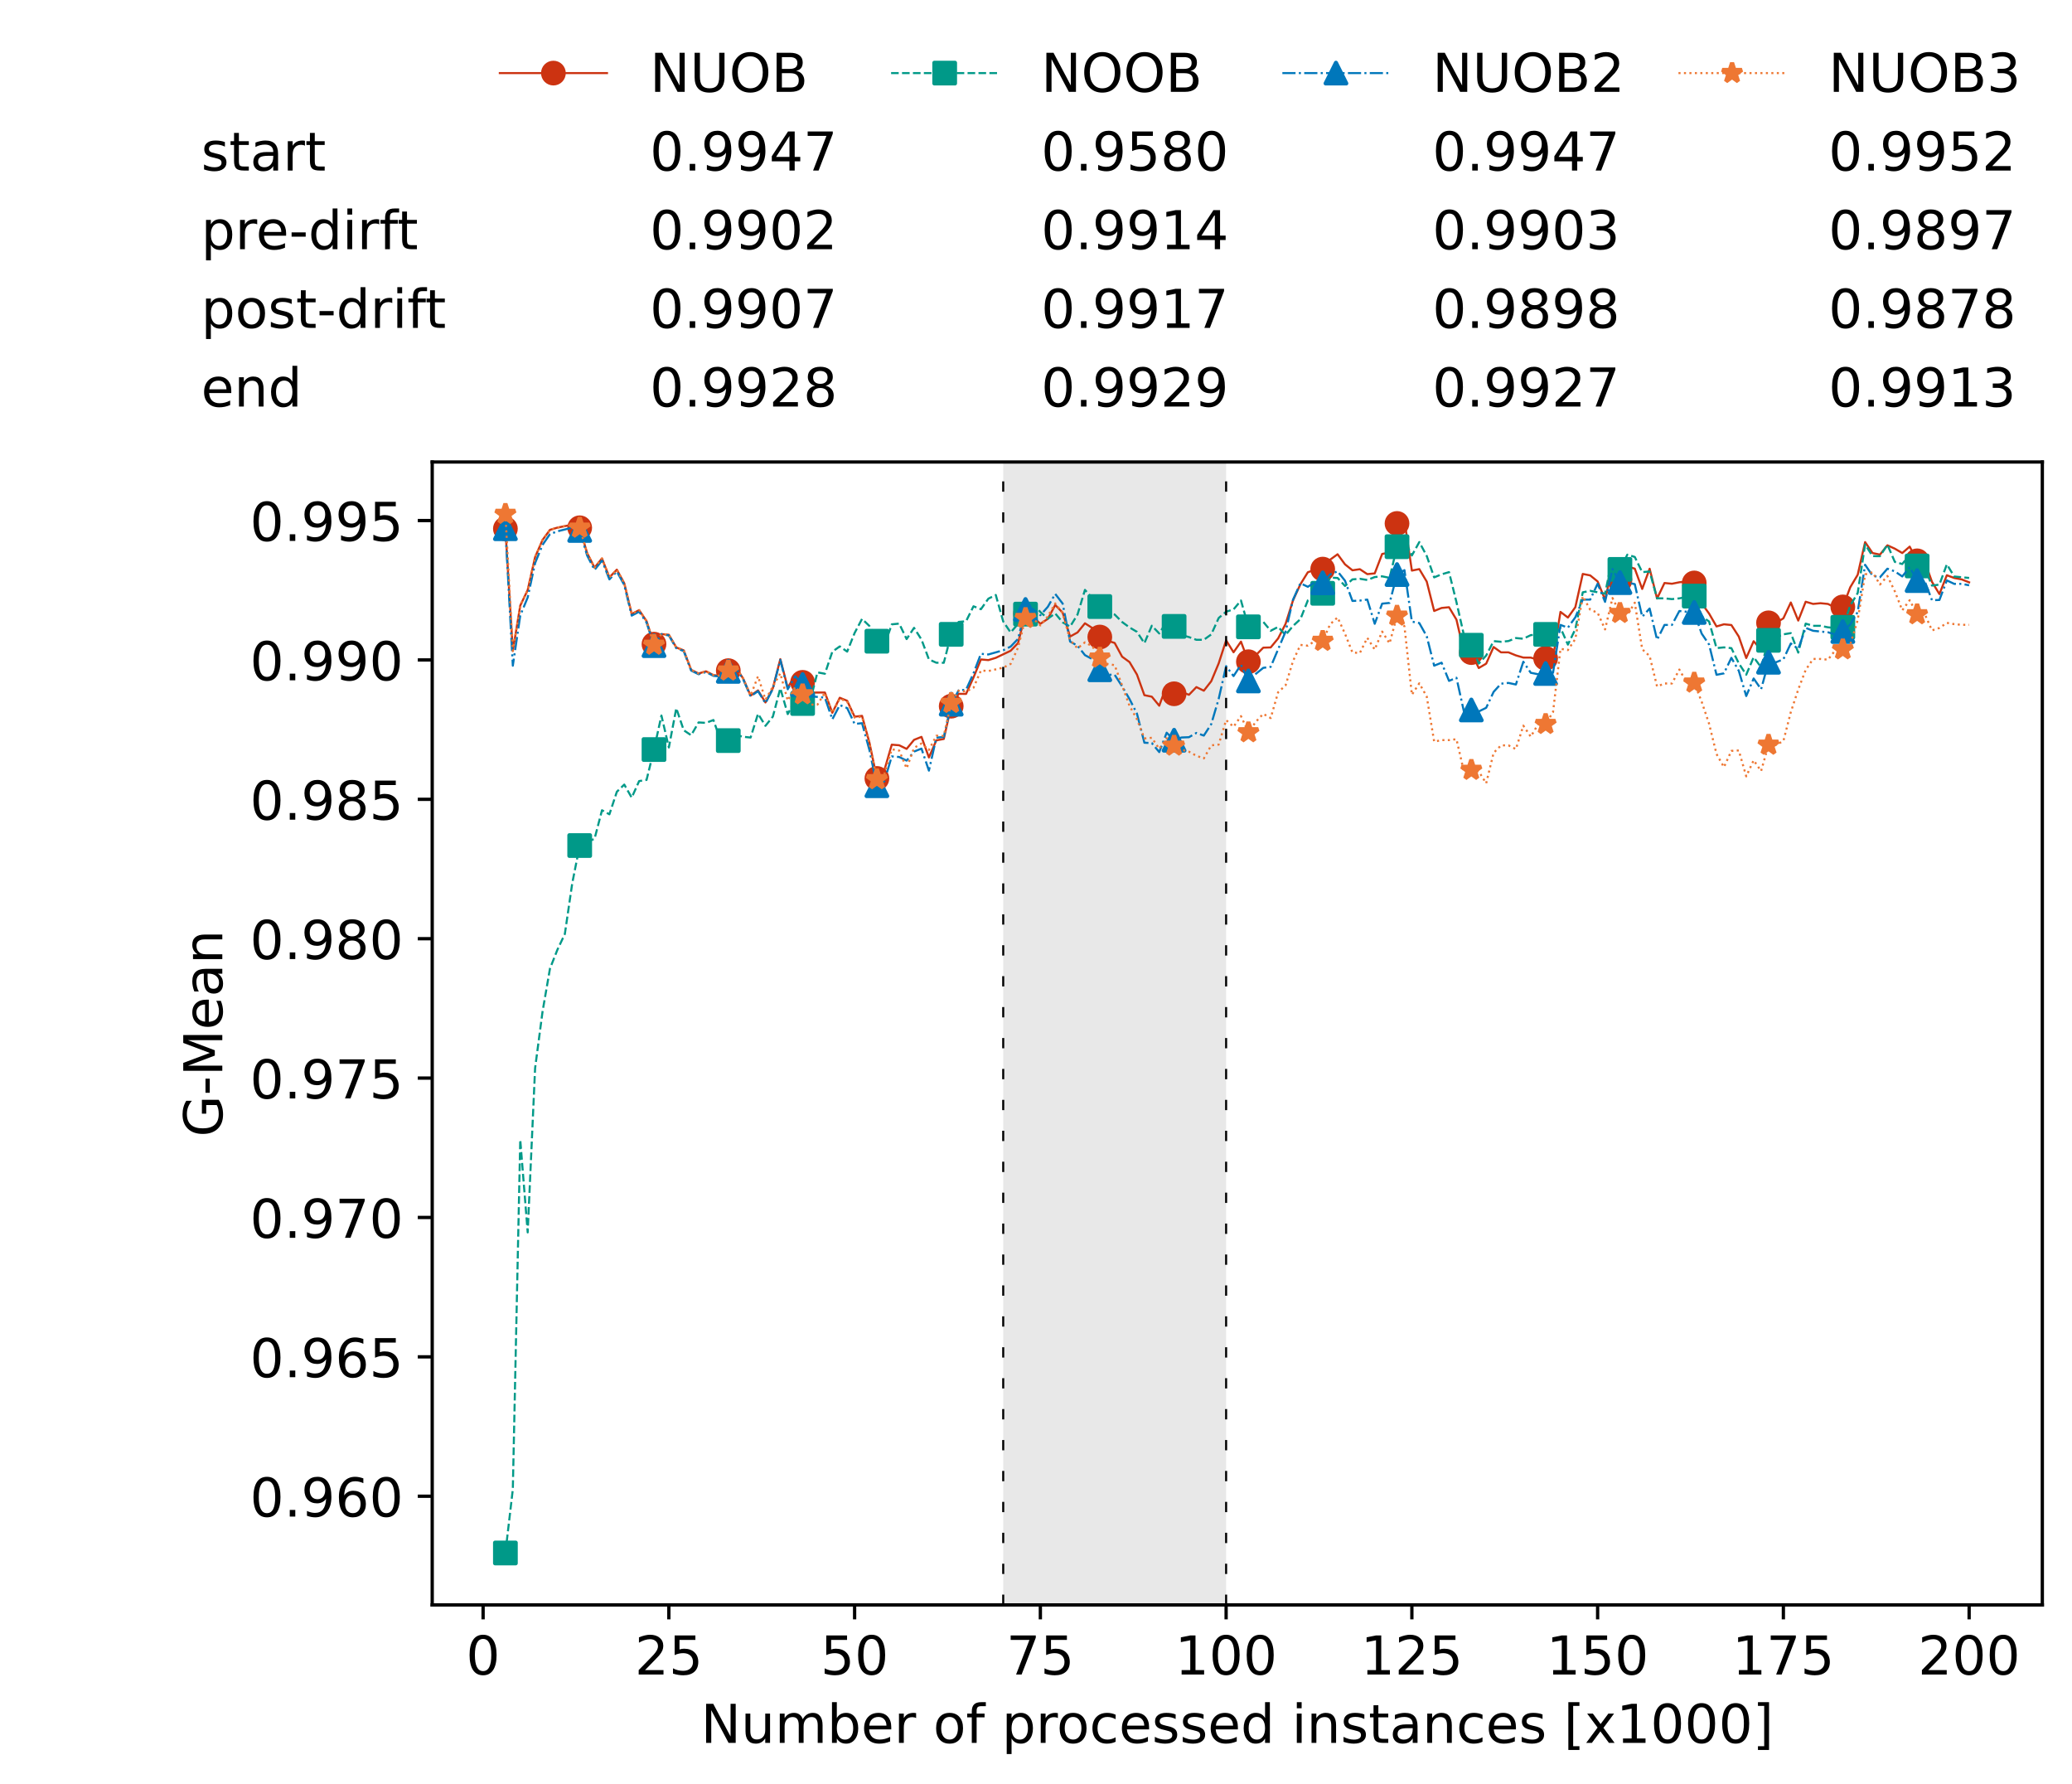 <?xml version="1.0" encoding="utf-8" standalone="no"?>
<!DOCTYPE svg PUBLIC "-//W3C//DTD SVG 1.1//EN"
  "http://www.w3.org/Graphics/SVG/1.1/DTD/svg11.dtd">
<!-- Created with matplotlib (https://matplotlib.org/) -->
<svg height="432.615pt" version="1.1" viewBox="0 0 502.65 432.615" width="502.65pt" xmlns="http://www.w3.org/2000/svg" xmlns:xlink="http://www.w3.org/1999/xlink">
 <defs>
  <style type="text/css">*{stroke-linecap:butt;stroke-linejoin:round;}</style>
 </defs>
 <g id="figure_1">
  <g id="patch_1">
   <path d="M 0 432.615 
L 502.65 432.615 
L 502.65 0 
L 0 0 
z
" style="fill:#ffffff;"/>
  </g>
  <g id="axes_1">
   <g id="patch_2">
    <path d="M 104.85 389.252 
L 495.45 389.252 
L 495.45 112.052 
L 104.85 112.052 
z
" style="fill:#ffffff;"/>
   </g>
   <g id="patch_3">
    <path clip-path="url(#pdc3bd8f7ce)" d="M 297.446 389.252 
L 297.446 112.052 
L 243.372 112.052 
L 243.372 389.252 
z
" style="fill:#d3d3d3;opacity:0.5;"/>
   </g>
   <g id="matplotlib.axis_1">
    <g id="xtick_1">
     <g id="line2d_1">
      <defs>
       <path d="M 0 0 
L 0 3.5 
" id="m6afed9e001" style="stroke:#000000;stroke-width:0.8;"/>
      </defs>
      <g>
       <use style="stroke:#000000;stroke-width:0.8;" x="117.197" xlink:href="#m6afed9e001" y="389.252"/>
      </g>
     </g>
     <g id="text_1">
      <!-- 0 -->
      <g transform="translate(113.061 406.13)scale(0.13 -0.13)">
       <defs>
        <path d="M 31.781 66.406 
Q 24.172 66.406 20.328 58.906 
Q 16.5 51.422 16.5 36.375 
Q 16.5 21.391 20.328 13.891 
Q 24.172 6.391 31.781 6.391 
Q 39.453 6.391 43.281 13.891 
Q 47.125 21.391 47.125 36.375 
Q 47.125 51.422 43.281 58.906 
Q 39.453 66.406 31.781 66.406 
z
M 31.781 74.219 
Q 44.047 74.219 50.516 64.516 
Q 56.984 54.828 56.984 36.375 
Q 56.984 17.969 50.516 8.266 
Q 44.047 -1.422 31.781 -1.422 
Q 19.531 -1.422 13.062 8.266 
Q 6.594 17.969 6.594 36.375 
Q 6.594 54.828 13.062 64.516 
Q 19.531 74.219 31.781 74.219 
z
" id="DejaVuSans-48"/>
       </defs>
       <use xlink:href="#DejaVuSans-48"/>
      </g>
     </g>
    </g>
    <g id="xtick_2">
     <g id="line2d_2">
      <g>
       <use style="stroke:#000000;stroke-width:0.8;" x="162.259" xlink:href="#m6afed9e001" y="389.252"/>
      </g>
     </g>
     <g id="text_2">
      <!-- 25 -->
      <g transform="translate(153.988 406.13)scale(0.13 -0.13)">
       <defs>
        <path d="M 19.188 8.297 
L 53.609 8.297 
L 53.609 0 
L 7.328 0 
L 7.328 8.297 
Q 12.938 14.109 22.625 23.891 
Q 32.328 33.688 34.812 36.531 
Q 39.547 41.844 41.422 45.531 
Q 43.312 49.219 43.312 52.781 
Q 43.312 58.594 39.234 62.25 
Q 35.156 65.922 28.609 65.922 
Q 23.969 65.922 18.812 64.312 
Q 13.672 62.703 7.812 59.422 
L 7.812 69.391 
Q 13.766 71.781 18.938 73 
Q 24.125 74.219 28.422 74.219 
Q 39.75 74.219 46.484 68.547 
Q 53.219 62.891 53.219 53.422 
Q 53.219 48.922 51.531 44.891 
Q 49.859 40.875 45.406 35.406 
Q 44.188 33.984 37.641 27.219 
Q 31.109 20.453 19.188 8.297 
z
" id="DejaVuSans-50"/>
        <path d="M 10.797 72.906 
L 49.516 72.906 
L 49.516 64.594 
L 19.828 64.594 
L 19.828 46.734 
Q 21.969 47.469 24.109 47.828 
Q 26.266 48.188 28.422 48.188 
Q 40.625 48.188 47.75 41.5 
Q 54.891 34.812 54.891 23.391 
Q 54.891 11.625 47.562 5.094 
Q 40.234 -1.422 26.906 -1.422 
Q 22.312 -1.422 17.547 -0.641 
Q 12.797 0.141 7.719 1.703 
L 7.719 11.625 
Q 12.109 9.234 16.797 8.062 
Q 21.484 6.891 26.703 6.891 
Q 35.156 6.891 40.078 11.328 
Q 45.016 15.766 45.016 23.391 
Q 45.016 31 40.078 35.438 
Q 35.156 39.891 26.703 39.891 
Q 22.75 39.891 18.812 39.016 
Q 14.891 38.141 10.797 36.281 
z
" id="DejaVuSans-53"/>
       </defs>
       <use xlink:href="#DejaVuSans-50"/>
       <use x="63.623" xlink:href="#DejaVuSans-53"/>
      </g>
     </g>
    </g>
    <g id="xtick_3">
     <g id="line2d_3">
      <g>
       <use style="stroke:#000000;stroke-width:0.8;" x="207.322" xlink:href="#m6afed9e001" y="389.252"/>
      </g>
     </g>
     <g id="text_3">
      <!-- 50 -->
      <g transform="translate(199.05 406.13)scale(0.13 -0.13)">
       <use xlink:href="#DejaVuSans-53"/>
       <use x="63.623" xlink:href="#DejaVuSans-48"/>
      </g>
     </g>
    </g>
    <g id="xtick_4">
     <g id="line2d_4">
      <g>
       <use style="stroke:#000000;stroke-width:0.8;" x="252.384" xlink:href="#m6afed9e001" y="389.252"/>
      </g>
     </g>
     <g id="text_4">
      <!-- 75 -->
      <g transform="translate(244.113 406.13)scale(0.13 -0.13)">
       <defs>
        <path d="M 8.203 72.906 
L 55.078 72.906 
L 55.078 68.703 
L 28.609 0 
L 18.312 0 
L 43.219 64.594 
L 8.203 64.594 
z
" id="DejaVuSans-55"/>
       </defs>
       <use xlink:href="#DejaVuSans-55"/>
       <use x="63.623" xlink:href="#DejaVuSans-53"/>
      </g>
     </g>
    </g>
    <g id="xtick_5">
     <g id="line2d_5">
      <g>
       <use style="stroke:#000000;stroke-width:0.8;" x="297.446" xlink:href="#m6afed9e001" y="389.252"/>
      </g>
     </g>
     <g id="text_5">
      <!-- 100 -->
      <g transform="translate(285.039 406.13)scale(0.13 -0.13)">
       <defs>
        <path d="M 12.406 8.297 
L 28.516 8.297 
L 28.516 63.922 
L 10.984 60.406 
L 10.984 69.391 
L 28.422 72.906 
L 38.281 72.906 
L 38.281 8.297 
L 54.391 8.297 
L 54.391 0 
L 12.406 0 
z
" id="DejaVuSans-49"/>
       </defs>
       <use xlink:href="#DejaVuSans-49"/>
       <use x="63.623" xlink:href="#DejaVuSans-48"/>
       <use x="127.246" xlink:href="#DejaVuSans-48"/>
      </g>
     </g>
    </g>
    <g id="xtick_6">
     <g id="line2d_6">
      <g>
       <use style="stroke:#000000;stroke-width:0.8;" x="342.509" xlink:href="#m6afed9e001" y="389.252"/>
      </g>
     </g>
     <g id="text_6">
      <!-- 125 -->
      <g transform="translate(330.102 406.13)scale(0.13 -0.13)">
       <use xlink:href="#DejaVuSans-49"/>
       <use x="63.623" xlink:href="#DejaVuSans-50"/>
       <use x="127.246" xlink:href="#DejaVuSans-53"/>
      </g>
     </g>
    </g>
    <g id="xtick_7">
     <g id="line2d_7">
      <g>
       <use style="stroke:#000000;stroke-width:0.8;" x="387.571" xlink:href="#m6afed9e001" y="389.252"/>
      </g>
     </g>
     <g id="text_7">
      <!-- 150 -->
      <g transform="translate(375.164 406.13)scale(0.13 -0.13)">
       <use xlink:href="#DejaVuSans-49"/>
       <use x="63.623" xlink:href="#DejaVuSans-53"/>
       <use x="127.246" xlink:href="#DejaVuSans-48"/>
      </g>
     </g>
    </g>
    <g id="xtick_8">
     <g id="line2d_8">
      <g>
       <use style="stroke:#000000;stroke-width:0.8;" x="432.633" xlink:href="#m6afed9e001" y="389.252"/>
      </g>
     </g>
     <g id="text_8">
      <!-- 175 -->
      <g transform="translate(420.226 406.13)scale(0.13 -0.13)">
       <use xlink:href="#DejaVuSans-49"/>
       <use x="63.623" xlink:href="#DejaVuSans-55"/>
       <use x="127.246" xlink:href="#DejaVuSans-53"/>
      </g>
     </g>
    </g>
    <g id="xtick_9">
     <g id="line2d_9">
      <g>
       <use style="stroke:#000000;stroke-width:0.8;" x="477.695" xlink:href="#m6afed9e001" y="389.252"/>
      </g>
     </g>
     <g id="text_9">
      <!-- 200 -->
      <g transform="translate(465.289 406.13)scale(0.13 -0.13)">
       <use xlink:href="#DejaVuSans-50"/>
       <use x="63.623" xlink:href="#DejaVuSans-48"/>
       <use x="127.246" xlink:href="#DejaVuSans-48"/>
      </g>
     </g>
    </g>
    <g id="text_10">
     <!-- Number of processed instances [x1000] -->
     <g transform="translate(170.025 422.711)scale(0.13 -0.13)">
      <defs>
       <path d="M 9.812 72.906 
L 23.094 72.906 
L 55.422 11.922 
L 55.422 72.906 
L 64.984 72.906 
L 64.984 0 
L 51.703 0 
L 19.391 60.984 
L 19.391 0 
L 9.812 0 
z
" id="DejaVuSans-78"/>
       <path d="M 8.5 21.578 
L 8.5 54.688 
L 17.484 54.688 
L 17.484 21.922 
Q 17.484 14.156 20.5 10.266 
Q 23.531 6.391 29.594 6.391 
Q 36.859 6.391 41.078 11.031 
Q 45.312 15.672 45.312 23.688 
L 45.312 54.688 
L 54.297 54.688 
L 54.297 0 
L 45.312 0 
L 45.312 8.406 
Q 42.047 3.422 37.719 1 
Q 33.406 -1.422 27.688 -1.422 
Q 18.266 -1.422 13.375 4.438 
Q 8.5 10.297 8.5 21.578 
z
M 31.109 56 
z
" id="DejaVuSans-117"/>
       <path d="M 52 44.188 
Q 55.375 50.25 60.062 53.125 
Q 64.75 56 71.094 56 
Q 79.641 56 84.281 50.016 
Q 88.922 44.047 88.922 33.016 
L 88.922 0 
L 79.891 0 
L 79.891 32.719 
Q 79.891 40.578 77.094 44.375 
Q 74.312 48.188 68.609 48.188 
Q 61.625 48.188 57.562 43.547 
Q 53.516 38.922 53.516 30.906 
L 53.516 0 
L 44.484 0 
L 44.484 32.719 
Q 44.484 40.625 41.703 44.406 
Q 38.922 48.188 33.109 48.188 
Q 26.219 48.188 22.156 43.531 
Q 18.109 38.875 18.109 30.906 
L 18.109 0 
L 9.078 0 
L 9.078 54.688 
L 18.109 54.688 
L 18.109 46.188 
Q 21.188 51.219 25.484 53.609 
Q 29.781 56 35.688 56 
Q 41.656 56 45.828 52.969 
Q 50 49.953 52 44.188 
z
" id="DejaVuSans-109"/>
       <path d="M 48.688 27.297 
Q 48.688 37.203 44.609 42.844 
Q 40.531 48.484 33.406 48.484 
Q 26.266 48.484 22.188 42.844 
Q 18.109 37.203 18.109 27.297 
Q 18.109 17.391 22.188 11.75 
Q 26.266 6.109 33.406 6.109 
Q 40.531 6.109 44.609 11.75 
Q 48.688 17.391 48.688 27.297 
z
M 18.109 46.391 
Q 20.953 51.266 25.266 53.625 
Q 29.594 56 35.594 56 
Q 45.562 56 51.781 48.094 
Q 58.016 40.188 58.016 27.297 
Q 58.016 14.406 51.781 6.484 
Q 45.562 -1.422 35.594 -1.422 
Q 29.594 -1.422 25.266 0.953 
Q 20.953 3.328 18.109 8.203 
L 18.109 0 
L 9.078 0 
L 9.078 75.984 
L 18.109 75.984 
z
" id="DejaVuSans-98"/>
       <path d="M 56.203 29.594 
L 56.203 25.203 
L 14.891 25.203 
Q 15.484 15.922 20.484 11.062 
Q 25.484 6.203 34.422 6.203 
Q 39.594 6.203 44.453 7.469 
Q 49.312 8.734 54.109 11.281 
L 54.109 2.781 
Q 49.266 0.734 44.188 -0.344 
Q 39.109 -1.422 33.891 -1.422 
Q 20.797 -1.422 13.156 6.188 
Q 5.516 13.812 5.516 26.812 
Q 5.516 40.234 12.766 48.109 
Q 20.016 56 32.328 56 
Q 43.359 56 49.781 48.891 
Q 56.203 41.797 56.203 29.594 
z
M 47.219 32.234 
Q 47.125 39.594 43.094 43.984 
Q 39.062 48.391 32.422 48.391 
Q 24.906 48.391 20.391 44.141 
Q 15.875 39.891 15.188 32.172 
z
" id="DejaVuSans-101"/>
       <path d="M 41.109 46.297 
Q 39.594 47.172 37.812 47.578 
Q 36.031 48 33.891 48 
Q 26.266 48 22.188 43.047 
Q 18.109 38.094 18.109 28.812 
L 18.109 0 
L 9.078 0 
L 9.078 54.688 
L 18.109 54.688 
L 18.109 46.188 
Q 20.953 51.172 25.484 53.578 
Q 30.031 56 36.531 56 
Q 37.453 56 38.578 55.875 
Q 39.703 55.766 41.062 55.516 
z
" id="DejaVuSans-114"/>
       <path id="DejaVuSans-32"/>
       <path d="M 30.609 48.391 
Q 23.391 48.391 19.188 42.75 
Q 14.984 37.109 14.984 27.297 
Q 14.984 17.484 19.156 11.844 
Q 23.344 6.203 30.609 6.203 
Q 37.797 6.203 41.984 11.859 
Q 46.188 17.531 46.188 27.297 
Q 46.188 37.016 41.984 42.703 
Q 37.797 48.391 30.609 48.391 
z
M 30.609 56 
Q 42.328 56 49.016 48.375 
Q 55.719 40.766 55.719 27.297 
Q 55.719 13.875 49.016 6.219 
Q 42.328 -1.422 30.609 -1.422 
Q 18.844 -1.422 12.172 6.219 
Q 5.516 13.875 5.516 27.297 
Q 5.516 40.766 12.172 48.375 
Q 18.844 56 30.609 56 
z
" id="DejaVuSans-111"/>
       <path d="M 37.109 75.984 
L 37.109 68.5 
L 28.516 68.5 
Q 23.688 68.5 21.797 66.547 
Q 19.922 64.594 19.922 59.516 
L 19.922 54.688 
L 34.719 54.688 
L 34.719 47.703 
L 19.922 47.703 
L 19.922 0 
L 10.891 0 
L 10.891 47.703 
L 2.297 47.703 
L 2.297 54.688 
L 10.891 54.688 
L 10.891 58.5 
Q 10.891 67.625 15.141 71.797 
Q 19.391 75.984 28.609 75.984 
z
" id="DejaVuSans-102"/>
       <path d="M 18.109 8.203 
L 18.109 -20.797 
L 9.078 -20.797 
L 9.078 54.688 
L 18.109 54.688 
L 18.109 46.391 
Q 20.953 51.266 25.266 53.625 
Q 29.594 56 35.594 56 
Q 45.562 56 51.781 48.094 
Q 58.016 40.188 58.016 27.297 
Q 58.016 14.406 51.781 6.484 
Q 45.562 -1.422 35.594 -1.422 
Q 29.594 -1.422 25.266 0.953 
Q 20.953 3.328 18.109 8.203 
z
M 48.688 27.297 
Q 48.688 37.203 44.609 42.844 
Q 40.531 48.484 33.406 48.484 
Q 26.266 48.484 22.188 42.844 
Q 18.109 37.203 18.109 27.297 
Q 18.109 17.391 22.188 11.75 
Q 26.266 6.109 33.406 6.109 
Q 40.531 6.109 44.609 11.75 
Q 48.688 17.391 48.688 27.297 
z
" id="DejaVuSans-112"/>
       <path d="M 48.781 52.594 
L 48.781 44.188 
Q 44.969 46.297 41.141 47.344 
Q 37.312 48.391 33.406 48.391 
Q 24.656 48.391 19.812 42.844 
Q 14.984 37.312 14.984 27.297 
Q 14.984 17.281 19.812 11.734 
Q 24.656 6.203 33.406 6.203 
Q 37.312 6.203 41.141 7.25 
Q 44.969 8.297 48.781 10.406 
L 48.781 2.094 
Q 45.016 0.344 40.984 -0.531 
Q 36.969 -1.422 32.422 -1.422 
Q 20.062 -1.422 12.781 6.344 
Q 5.516 14.109 5.516 27.297 
Q 5.516 40.672 12.859 48.328 
Q 20.219 56 33.016 56 
Q 37.156 56 41.109 55.141 
Q 45.062 54.297 48.781 52.594 
z
" id="DejaVuSans-99"/>
       <path d="M 44.281 53.078 
L 44.281 44.578 
Q 40.484 46.531 36.375 47.5 
Q 32.281 48.484 27.875 48.484 
Q 21.188 48.484 17.844 46.438 
Q 14.5 44.391 14.5 40.281 
Q 14.5 37.156 16.891 35.375 
Q 19.281 33.594 26.516 31.984 
L 29.594 31.297 
Q 39.156 29.25 43.188 25.516 
Q 47.219 21.781 47.219 15.094 
Q 47.219 7.469 41.188 3.016 
Q 35.156 -1.422 24.609 -1.422 
Q 20.219 -1.422 15.453 -0.562 
Q 10.688 0.297 5.422 2 
L 5.422 11.281 
Q 10.406 8.688 15.234 7.391 
Q 20.062 6.109 24.812 6.109 
Q 31.156 6.109 34.562 8.281 
Q 37.984 10.453 37.984 14.406 
Q 37.984 18.062 35.516 20.016 
Q 33.062 21.969 24.703 23.781 
L 21.578 24.516 
Q 13.234 26.266 9.516 29.906 
Q 5.812 33.547 5.812 39.891 
Q 5.812 47.609 11.281 51.797 
Q 16.75 56 26.812 56 
Q 31.781 56 36.172 55.266 
Q 40.578 54.547 44.281 53.078 
z
" id="DejaVuSans-115"/>
       <path d="M 45.406 46.391 
L 45.406 75.984 
L 54.391 75.984 
L 54.391 0 
L 45.406 0 
L 45.406 8.203 
Q 42.578 3.328 38.25 0.953 
Q 33.938 -1.422 27.875 -1.422 
Q 17.969 -1.422 11.734 6.484 
Q 5.516 14.406 5.516 27.297 
Q 5.516 40.188 11.734 48.094 
Q 17.969 56 27.875 56 
Q 33.938 56 38.25 53.625 
Q 42.578 51.266 45.406 46.391 
z
M 14.797 27.297 
Q 14.797 17.391 18.875 11.75 
Q 22.953 6.109 30.078 6.109 
Q 37.203 6.109 41.297 11.75 
Q 45.406 17.391 45.406 27.297 
Q 45.406 37.203 41.297 42.844 
Q 37.203 48.484 30.078 48.484 
Q 22.953 48.484 18.875 42.844 
Q 14.797 37.203 14.797 27.297 
z
" id="DejaVuSans-100"/>
       <path d="M 9.422 54.688 
L 18.406 54.688 
L 18.406 0 
L 9.422 0 
z
M 9.422 75.984 
L 18.406 75.984 
L 18.406 64.594 
L 9.422 64.594 
z
" id="DejaVuSans-105"/>
       <path d="M 54.891 33.016 
L 54.891 0 
L 45.906 0 
L 45.906 32.719 
Q 45.906 40.484 42.875 44.328 
Q 39.844 48.188 33.797 48.188 
Q 26.516 48.188 22.312 43.547 
Q 18.109 38.922 18.109 30.906 
L 18.109 0 
L 9.078 0 
L 9.078 54.688 
L 18.109 54.688 
L 18.109 46.188 
Q 21.344 51.125 25.703 53.562 
Q 30.078 56 35.797 56 
Q 45.219 56 50.047 50.172 
Q 54.891 44.344 54.891 33.016 
z
" id="DejaVuSans-110"/>
       <path d="M 18.312 70.219 
L 18.312 54.688 
L 36.812 54.688 
L 36.812 47.703 
L 18.312 47.703 
L 18.312 18.016 
Q 18.312 11.328 20.141 9.422 
Q 21.969 7.516 27.594 7.516 
L 36.812 7.516 
L 36.812 0 
L 27.594 0 
Q 17.188 0 13.234 3.875 
Q 9.281 7.766 9.281 18.016 
L 9.281 47.703 
L 2.688 47.703 
L 2.688 54.688 
L 9.281 54.688 
L 9.281 70.219 
z
" id="DejaVuSans-116"/>
       <path d="M 34.281 27.484 
Q 23.391 27.484 19.188 25 
Q 14.984 22.516 14.984 16.5 
Q 14.984 11.719 18.141 8.906 
Q 21.297 6.109 26.703 6.109 
Q 34.188 6.109 38.703 11.406 
Q 43.219 16.703 43.219 25.484 
L 43.219 27.484 
z
M 52.203 31.203 
L 52.203 0 
L 43.219 0 
L 43.219 8.297 
Q 40.141 3.328 35.547 0.953 
Q 30.953 -1.422 24.312 -1.422 
Q 15.922 -1.422 10.953 3.297 
Q 6 8.016 6 15.922 
Q 6 25.141 12.172 29.828 
Q 18.359 34.516 30.609 34.516 
L 43.219 34.516 
L 43.219 35.406 
Q 43.219 41.609 39.141 45 
Q 35.062 48.391 27.688 48.391 
Q 23 48.391 18.547 47.266 
Q 14.109 46.141 10.016 43.891 
L 10.016 52.203 
Q 14.938 54.109 19.578 55.047 
Q 24.219 56 28.609 56 
Q 40.484 56 46.344 49.844 
Q 52.203 43.703 52.203 31.203 
z
" id="DejaVuSans-97"/>
       <path d="M 8.594 75.984 
L 29.297 75.984 
L 29.297 69 
L 17.578 69 
L 17.578 -6.203 
L 29.297 -6.203 
L 29.297 -13.188 
L 8.594 -13.188 
z
" id="DejaVuSans-91"/>
       <path d="M 54.891 54.688 
L 35.109 28.078 
L 55.906 0 
L 45.312 0 
L 29.391 21.484 
L 13.484 0 
L 2.875 0 
L 24.125 28.609 
L 4.688 54.688 
L 15.281 54.688 
L 29.781 35.203 
L 44.281 54.688 
z
" id="DejaVuSans-120"/>
       <path d="M 30.422 75.984 
L 30.422 -13.188 
L 9.719 -13.188 
L 9.719 -6.203 
L 21.391 -6.203 
L 21.391 69 
L 9.719 69 
L 9.719 75.984 
z
" id="DejaVuSans-93"/>
      </defs>
      <use xlink:href="#DejaVuSans-78"/>
      <use x="74.805" xlink:href="#DejaVuSans-117"/>
      <use x="138.184" xlink:href="#DejaVuSans-109"/>
      <use x="235.596" xlink:href="#DejaVuSans-98"/>
      <use x="299.072" xlink:href="#DejaVuSans-101"/>
      <use x="360.596" xlink:href="#DejaVuSans-114"/>
      <use x="401.709" xlink:href="#DejaVuSans-32"/>
      <use x="433.496" xlink:href="#DejaVuSans-111"/>
      <use x="494.678" xlink:href="#DejaVuSans-102"/>
      <use x="529.883" xlink:href="#DejaVuSans-32"/>
      <use x="561.67" xlink:href="#DejaVuSans-112"/>
      <use x="625.146" xlink:href="#DejaVuSans-114"/>
      <use x="664.01" xlink:href="#DejaVuSans-111"/>
      <use x="725.191" xlink:href="#DejaVuSans-99"/>
      <use x="780.172" xlink:href="#DejaVuSans-101"/>
      <use x="841.695" xlink:href="#DejaVuSans-115"/>
      <use x="893.795" xlink:href="#DejaVuSans-115"/>
      <use x="945.895" xlink:href="#DejaVuSans-101"/>
      <use x="1007.418" xlink:href="#DejaVuSans-100"/>
      <use x="1070.895" xlink:href="#DejaVuSans-32"/>
      <use x="1102.682" xlink:href="#DejaVuSans-105"/>
      <use x="1130.465" xlink:href="#DejaVuSans-110"/>
      <use x="1193.844" xlink:href="#DejaVuSans-115"/>
      <use x="1245.943" xlink:href="#DejaVuSans-116"/>
      <use x="1285.152" xlink:href="#DejaVuSans-97"/>
      <use x="1346.432" xlink:href="#DejaVuSans-110"/>
      <use x="1409.811" xlink:href="#DejaVuSans-99"/>
      <use x="1464.791" xlink:href="#DejaVuSans-101"/>
      <use x="1526.314" xlink:href="#DejaVuSans-115"/>
      <use x="1578.414" xlink:href="#DejaVuSans-32"/>
      <use x="1610.201" xlink:href="#DejaVuSans-91"/>
      <use x="1649.215" xlink:href="#DejaVuSans-120"/>
      <use x="1708.395" xlink:href="#DejaVuSans-49"/>
      <use x="1772.018" xlink:href="#DejaVuSans-48"/>
      <use x="1835.641" xlink:href="#DejaVuSans-48"/>
      <use x="1899.264" xlink:href="#DejaVuSans-48"/>
      <use x="1962.887" xlink:href="#DejaVuSans-93"/>
     </g>
    </g>
   </g>
   <g id="matplotlib.axis_2">
    <g id="ytick_1">
     <g id="line2d_10">
      <defs>
       <path d="M 0 0 
L -3.5 0 
" id="mf7b5fc9353" style="stroke:#000000;stroke-width:0.8;"/>
      </defs>
      <g>
       <use style="stroke:#000000;stroke-width:0.8;" x="104.85" xlink:href="#mf7b5fc9353" y="362.884"/>
      </g>
     </g>
     <g id="text_11">
      <!-- 0.960 -->
      <g transform="translate(60.633 367.823)scale(0.13 -0.13)">
       <defs>
        <path d="M 10.688 12.406 
L 21 12.406 
L 21 0 
L 10.688 0 
z
" id="DejaVuSans-46"/>
        <path d="M 10.984 1.516 
L 10.984 10.5 
Q 14.703 8.734 18.5 7.812 
Q 22.312 6.891 25.984 6.891 
Q 35.75 6.891 40.891 13.453 
Q 46.047 20.016 46.781 33.406 
Q 43.953 29.203 39.594 26.953 
Q 35.25 24.703 29.984 24.703 
Q 19.047 24.703 12.672 31.312 
Q 6.297 37.938 6.297 49.422 
Q 6.297 60.641 12.938 67.422 
Q 19.578 74.219 30.609 74.219 
Q 43.266 74.219 49.922 64.516 
Q 56.594 54.828 56.594 36.375 
Q 56.594 19.141 48.406 8.859 
Q 40.234 -1.422 26.422 -1.422 
Q 22.703 -1.422 18.891 -0.688 
Q 15.094 0.047 10.984 1.516 
z
M 30.609 32.422 
Q 37.25 32.422 41.125 36.953 
Q 45.016 41.5 45.016 49.422 
Q 45.016 57.281 41.125 61.844 
Q 37.25 66.406 30.609 66.406 
Q 23.969 66.406 20.094 61.844 
Q 16.219 57.281 16.219 49.422 
Q 16.219 41.5 20.094 36.953 
Q 23.969 32.422 30.609 32.422 
z
" id="DejaVuSans-57"/>
        <path d="M 33.016 40.375 
Q 26.375 40.375 22.484 35.828 
Q 18.609 31.297 18.609 23.391 
Q 18.609 15.531 22.484 10.953 
Q 26.375 6.391 33.016 6.391 
Q 39.656 6.391 43.531 10.953 
Q 47.406 15.531 47.406 23.391 
Q 47.406 31.297 43.531 35.828 
Q 39.656 40.375 33.016 40.375 
z
M 52.594 71.297 
L 52.594 62.312 
Q 48.875 64.062 45.094 64.984 
Q 41.312 65.922 37.594 65.922 
Q 27.828 65.922 22.672 59.328 
Q 17.531 52.734 16.797 39.406 
Q 19.672 43.656 24.016 45.922 
Q 28.375 48.188 33.594 48.188 
Q 44.578 48.188 50.953 41.516 
Q 57.328 34.859 57.328 23.391 
Q 57.328 12.156 50.688 5.359 
Q 44.047 -1.422 33.016 -1.422 
Q 20.359 -1.422 13.672 8.266 
Q 6.984 17.969 6.984 36.375 
Q 6.984 53.656 15.188 63.938 
Q 23.391 74.219 37.203 74.219 
Q 40.922 74.219 44.703 73.484 
Q 48.484 72.75 52.594 71.297 
z
" id="DejaVuSans-54"/>
       </defs>
       <use xlink:href="#DejaVuSans-48"/>
       <use x="63.623" xlink:href="#DejaVuSans-46"/>
       <use x="95.41" xlink:href="#DejaVuSans-57"/>
       <use x="159.033" xlink:href="#DejaVuSans-54"/>
       <use x="222.656" xlink:href="#DejaVuSans-48"/>
      </g>
     </g>
    </g>
    <g id="ytick_2">
     <g id="line2d_11">
      <g>
       <use style="stroke:#000000;stroke-width:0.8;" x="104.85" xlink:href="#mf7b5fc9353" y="329.08"/>
      </g>
     </g>
     <g id="text_12">
      <!-- 0.965 -->
      <g transform="translate(60.633 334.019)scale(0.13 -0.13)">
       <use xlink:href="#DejaVuSans-48"/>
       <use x="63.623" xlink:href="#DejaVuSans-46"/>
       <use x="95.41" xlink:href="#DejaVuSans-57"/>
       <use x="159.033" xlink:href="#DejaVuSans-54"/>
       <use x="222.656" xlink:href="#DejaVuSans-53"/>
      </g>
     </g>
    </g>
    <g id="ytick_3">
     <g id="line2d_12">
      <g>
       <use style="stroke:#000000;stroke-width:0.8;" x="104.85" xlink:href="#mf7b5fc9353" y="295.275"/>
      </g>
     </g>
     <g id="text_13">
      <!-- 0.970 -->
      <g transform="translate(60.633 300.214)scale(0.13 -0.13)">
       <use xlink:href="#DejaVuSans-48"/>
       <use x="63.623" xlink:href="#DejaVuSans-46"/>
       <use x="95.41" xlink:href="#DejaVuSans-57"/>
       <use x="159.033" xlink:href="#DejaVuSans-55"/>
       <use x="222.656" xlink:href="#DejaVuSans-48"/>
      </g>
     </g>
    </g>
    <g id="ytick_4">
     <g id="line2d_13">
      <g>
       <use style="stroke:#000000;stroke-width:0.8;" x="104.85" xlink:href="#mf7b5fc9353" y="261.471"/>
      </g>
     </g>
     <g id="text_14">
      <!-- 0.975 -->
      <g transform="translate(60.633 266.41)scale(0.13 -0.13)">
       <use xlink:href="#DejaVuSans-48"/>
       <use x="63.623" xlink:href="#DejaVuSans-46"/>
       <use x="95.41" xlink:href="#DejaVuSans-57"/>
       <use x="159.033" xlink:href="#DejaVuSans-55"/>
       <use x="222.656" xlink:href="#DejaVuSans-53"/>
      </g>
     </g>
    </g>
    <g id="ytick_5">
     <g id="line2d_14">
      <g>
       <use style="stroke:#000000;stroke-width:0.8;" x="104.85" xlink:href="#mf7b5fc9353" y="227.666"/>
      </g>
     </g>
     <g id="text_15">
      <!-- 0.980 -->
      <g transform="translate(60.633 232.605)scale(0.13 -0.13)">
       <defs>
        <path d="M 31.781 34.625 
Q 24.75 34.625 20.719 30.859 
Q 16.703 27.094 16.703 20.516 
Q 16.703 13.922 20.719 10.156 
Q 24.75 6.391 31.781 6.391 
Q 38.812 6.391 42.859 10.172 
Q 46.922 13.969 46.922 20.516 
Q 46.922 27.094 42.891 30.859 
Q 38.875 34.625 31.781 34.625 
z
M 21.922 38.812 
Q 15.578 40.375 12.031 44.719 
Q 8.5 49.078 8.5 55.328 
Q 8.5 64.062 14.719 69.141 
Q 20.953 74.219 31.781 74.219 
Q 42.672 74.219 48.875 69.141 
Q 55.078 64.062 55.078 55.328 
Q 55.078 49.078 51.531 44.719 
Q 48 40.375 41.703 38.812 
Q 48.828 37.156 52.797 32.312 
Q 56.781 27.484 56.781 20.516 
Q 56.781 9.906 50.312 4.234 
Q 43.844 -1.422 31.781 -1.422 
Q 19.734 -1.422 13.25 4.234 
Q 6.781 9.906 6.781 20.516 
Q 6.781 27.484 10.781 32.312 
Q 14.797 37.156 21.922 38.812 
z
M 18.312 54.391 
Q 18.312 48.734 21.844 45.562 
Q 25.391 42.391 31.781 42.391 
Q 38.141 42.391 41.719 45.562 
Q 45.312 48.734 45.312 54.391 
Q 45.312 60.062 41.719 63.234 
Q 38.141 66.406 31.781 66.406 
Q 25.391 66.406 21.844 63.234 
Q 18.312 60.062 18.312 54.391 
z
" id="DejaVuSans-56"/>
       </defs>
       <use xlink:href="#DejaVuSans-48"/>
       <use x="63.623" xlink:href="#DejaVuSans-46"/>
       <use x="95.41" xlink:href="#DejaVuSans-57"/>
       <use x="159.033" xlink:href="#DejaVuSans-56"/>
       <use x="222.656" xlink:href="#DejaVuSans-48"/>
      </g>
     </g>
    </g>
    <g id="ytick_6">
     <g id="line2d_15">
      <g>
       <use style="stroke:#000000;stroke-width:0.8;" x="104.85" xlink:href="#mf7b5fc9353" y="193.862"/>
      </g>
     </g>
     <g id="text_16">
      <!-- 0.985 -->
      <g transform="translate(60.633 198.801)scale(0.13 -0.13)">
       <use xlink:href="#DejaVuSans-48"/>
       <use x="63.623" xlink:href="#DejaVuSans-46"/>
       <use x="95.41" xlink:href="#DejaVuSans-57"/>
       <use x="159.033" xlink:href="#DejaVuSans-56"/>
       <use x="222.656" xlink:href="#DejaVuSans-53"/>
      </g>
     </g>
    </g>
    <g id="ytick_7">
     <g id="line2d_16">
      <g>
       <use style="stroke:#000000;stroke-width:0.8;" x="104.85" xlink:href="#mf7b5fc9353" y="160.057"/>
      </g>
     </g>
     <g id="text_17">
      <!-- 0.990 -->
      <g transform="translate(60.633 164.996)scale(0.13 -0.13)">
       <use xlink:href="#DejaVuSans-48"/>
       <use x="63.623" xlink:href="#DejaVuSans-46"/>
       <use x="95.41" xlink:href="#DejaVuSans-57"/>
       <use x="159.033" xlink:href="#DejaVuSans-57"/>
       <use x="222.656" xlink:href="#DejaVuSans-48"/>
      </g>
     </g>
    </g>
    <g id="ytick_8">
     <g id="line2d_17">
      <g>
       <use style="stroke:#000000;stroke-width:0.8;" x="104.85" xlink:href="#mf7b5fc9353" y="126.253"/>
      </g>
     </g>
     <g id="text_18">
      <!-- 0.995 -->
      <g transform="translate(60.633 131.192)scale(0.13 -0.13)">
       <use xlink:href="#DejaVuSans-48"/>
       <use x="63.623" xlink:href="#DejaVuSans-46"/>
       <use x="95.41" xlink:href="#DejaVuSans-57"/>
       <use x="159.033" xlink:href="#DejaVuSans-57"/>
       <use x="222.656" xlink:href="#DejaVuSans-53"/>
      </g>
     </g>
    </g>
    <g id="text_19">
     <!-- G-Mean -->
     <g transform="translate(53.93 275.744)rotate(-90)scale(0.13 -0.13)">
      <defs>
       <path d="M 59.516 10.406 
L 59.516 29.984 
L 43.406 29.984 
L 43.406 38.094 
L 69.281 38.094 
L 69.281 6.781 
Q 63.578 2.734 56.688 0.656 
Q 49.812 -1.422 42 -1.422 
Q 24.906 -1.422 15.25 8.562 
Q 5.609 18.562 5.609 36.375 
Q 5.609 54.25 15.25 64.234 
Q 24.906 74.219 42 74.219 
Q 49.125 74.219 55.547 72.453 
Q 61.969 70.703 67.391 67.281 
L 67.391 56.781 
Q 61.922 61.422 55.766 63.766 
Q 49.609 66.109 42.828 66.109 
Q 29.438 66.109 22.719 58.641 
Q 16.016 51.172 16.016 36.375 
Q 16.016 21.625 22.719 14.156 
Q 29.438 6.688 42.828 6.688 
Q 48.047 6.688 52.141 7.594 
Q 56.25 8.5 59.516 10.406 
z
" id="DejaVuSans-71"/>
       <path d="M 4.891 31.391 
L 31.203 31.391 
L 31.203 23.391 
L 4.891 23.391 
z
" id="DejaVuSans-45"/>
       <path d="M 9.812 72.906 
L 24.516 72.906 
L 43.109 23.297 
L 61.812 72.906 
L 76.516 72.906 
L 76.516 0 
L 66.891 0 
L 66.891 64.016 
L 48.094 14.016 
L 38.188 14.016 
L 19.391 64.016 
L 19.391 0 
L 9.812 0 
z
" id="DejaVuSans-77"/>
      </defs>
      <use xlink:href="#DejaVuSans-71"/>
      <use x="77.49" xlink:href="#DejaVuSans-45"/>
      <use x="113.574" xlink:href="#DejaVuSans-77"/>
      <use x="199.854" xlink:href="#DejaVuSans-101"/>
      <use x="261.377" xlink:href="#DejaVuSans-97"/>
      <use x="322.656" xlink:href="#DejaVuSans-110"/>
     </g>
    </g>
   </g>
   <g id="line2d_18"/>
   <g id="line2d_19"/>
   <g id="line2d_20"/>
   <g id="line2d_21"/>
   <g id="line2d_22"/>
   <g id="line2d_23">
    <path clip-path="url(#pdc3bd8f7ce)" d="M 122.605 128.239 
L 124.407 157.862 
L 126.21 146.872 
L 128.012 143.111 
L 129.815 135.107 
L 131.617 130.954 
L 133.419 128.504 
L 135.222 127.968 
L 138.827 127.248 
L 140.629 128.003 
L 142.432 134.129 
L 144.234 137.671 
L 146.037 135.447 
L 147.839 140.038 
L 149.642 138.162 
L 151.444 141.47 
L 153.247 148.911 
L 155.049 147.98 
L 156.852 150.643 
L 158.654 156.231 
L 160.457 153.795 
L 162.259 153.948 
L 164.062 157.033 
L 165.864 157.733 
L 167.667 162.462 
L 169.469 163.346 
L 171.272 162.815 
L 173.074 163.742 
L 174.877 163.918 
L 176.679 162.657 
L 178.482 161.836 
L 180.284 164.561 
L 182.087 168.716 
L 183.889 167.45 
L 185.692 170.368 
L 187.494 166.886 
L 189.297 159.859 
L 191.099 166.821 
L 192.902 163.67 
L 194.704 165.49 
L 196.507 167.974 
L 200.112 167.958 
L 201.914 172.873 
L 203.717 169.23 
L 205.519 169.963 
L 207.322 173.82 
L 209.124 173.619 
L 210.927 180.165 
L 212.729 188.798 
L 214.532 186.825 
L 216.334 180.609 
L 218.137 180.752 
L 219.939 181.631 
L 221.742 179.439 
L 223.544 178.718 
L 225.347 183.707 
L 227.149 179.555 
L 228.952 179.228 
L 230.754 171.275 
L 232.557 168.271 
L 234.359 168.294 
L 236.162 164.314 
L 237.964 159.936 
L 239.767 160.096 
L 241.569 159.548 
L 245.174 157.831 
L 246.976 155.95 
L 248.779 148.832 
L 250.581 149.618 
L 252.384 151.294 
L 254.186 150.1 
L 255.989 146.729 
L 257.791 148.588 
L 259.594 154.384 
L 261.396 153.39 
L 263.199 151.17 
L 265.001 152.321 
L 266.804 154.501 
L 268.606 155.374 
L 270.409 155.935 
L 272.211 159.259 
L 274.014 160.577 
L 275.816 163.602 
L 277.619 168.605 
L 279.421 168.973 
L 281.224 171.161 
L 283.026 166.209 
L 284.829 168.267 
L 286.631 167.819 
L 288.434 168.509 
L 290.236 166.643 
L 292.039 167.516 
L 293.841 165.21 
L 295.644 160.887 
L 297.446 155.307 
L 299.249 158.2 
L 301.051 155.618 
L 302.854 160.491 
L 304.656 158.9 
L 306.459 157.083 
L 308.261 157.024 
L 310.064 154.84 
L 311.866 151.321 
L 313.669 145.624 
L 315.471 141.697 
L 317.274 138.787 
L 319.076 138.186 
L 320.879 138.027 
L 322.681 135.74 
L 324.484 134.427 
L 326.286 136.874 
L 328.089 138.317 
L 329.891 138.048 
L 331.694 139.247 
L 333.496 139.068 
L 335.299 134.352 
L 337.101 133.999 
L 338.904 126.956 
L 340.706 126.238 
L 342.509 138.388 
L 344.311 138.027 
L 346.114 141.051 
L 347.916 148.181 
L 349.719 147.452 
L 351.521 147.273 
L 353.324 150.286 
L 355.126 158.088 
L 356.928 158.274 
L 358.731 162.021 
L 360.533 160.958 
L 362.336 156.921 
L 364.138 158.217 
L 365.941 158.216 
L 367.743 158.954 
L 369.546 159.481 
L 371.348 159.491 
L 373.151 160.026 
L 374.953 159.662 
L 376.756 159.482 
L 378.558 148.403 
L 380.361 149.776 
L 382.163 147.262 
L 383.966 139.2 
L 385.768 139.556 
L 387.571 141.021 
L 389.373 145.424 
L 391.176 137.639 
L 392.978 140.76 
L 394.781 137.368 
L 396.583 137.92 
L 398.386 142.843 
L 400.188 137.934 
L 401.991 145.163 
L 403.793 141.396 
L 405.596 141.579 
L 407.398 141.218 
L 409.201 141.043 
L 411.003 141.385 
L 412.806 146.329 
L 414.608 148.81 
L 416.411 151.933 
L 418.213 151.411 
L 420.016 151.591 
L 421.818 154.39 
L 423.621 159.594 
L 425.423 155.516 
L 427.226 157.594 
L 429.028 151.057 
L 430.831 151.057 
L 432.633 149.969 
L 434.436 146.124 
L 436.238 150.511 
L 438.041 145.941 
L 439.843 146.472 
L 441.646 146.298 
L 443.448 146.478 
L 445.251 147.367 
L 447.053 147.197 
L 448.856 142.432 
L 450.658 139.412 
L 452.461 131.476 
L 454.263 134.13 
L 456.066 134.51 
L 457.868 132.254 
L 459.671 133.075 
L 461.473 134.129 
L 463.276 132.575 
L 465.078 136.021 
L 466.881 136.03 
L 468.683 141.126 
L 470.485 144.083 
L 472.288 139.517 
L 474.09 140.182 
L 475.893 140.525 
L 477.695 141.237 
L 477.695 141.237 
" style="fill:none;stroke:#cc3311;stroke-linecap:square;stroke-width:0.5;"/>
    <defs>
     <path d="M 0 2.5 
C 0.663 2.5 1.299 2.237 1.768 1.768 
C 2.237 1.299 2.5 0.663 2.5 0 
C 2.5 -0.663 2.237 -1.299 1.768 -1.768 
C 1.299 -2.237 0.663 -2.5 0 -2.5 
C -0.663 -2.5 -1.299 -2.237 -1.768 -1.768 
C -2.237 -1.299 -2.5 -0.663 -2.5 0 
C -2.5 0.663 -2.237 1.299 -1.768 1.768 
C -1.299 2.237 -0.663 2.5 0 2.5 
z
" id="mf3f06d3306" style="stroke:#cc3311;"/>
    </defs>
    <g clip-path="url(#pdc3bd8f7ce)">
     <use style="fill:#cc3311;stroke:#cc3311;" x="122.605" xlink:href="#mf3f06d3306" y="128.239"/>
     <use style="fill:#cc3311;stroke:#cc3311;" x="140.629" xlink:href="#mf3f06d3306" y="128.003"/>
     <use style="fill:#cc3311;stroke:#cc3311;" x="158.654" xlink:href="#mf3f06d3306" y="156.231"/>
     <use style="fill:#cc3311;stroke:#cc3311;" x="176.679" xlink:href="#mf3f06d3306" y="162.657"/>
     <use style="fill:#cc3311;stroke:#cc3311;" x="194.704" xlink:href="#mf3f06d3306" y="165.49"/>
     <use style="fill:#cc3311;stroke:#cc3311;" x="212.729" xlink:href="#mf3f06d3306" y="188.798"/>
     <use style="fill:#cc3311;stroke:#cc3311;" x="230.754" xlink:href="#mf3f06d3306" y="171.275"/>
     <use style="fill:#cc3311;stroke:#cc3311;" x="248.779" xlink:href="#mf3f06d3306" y="148.832"/>
     <use style="fill:#cc3311;stroke:#cc3311;" x="266.804" xlink:href="#mf3f06d3306" y="154.501"/>
     <use style="fill:#cc3311;stroke:#cc3311;" x="284.829" xlink:href="#mf3f06d3306" y="168.267"/>
     <use style="fill:#cc3311;stroke:#cc3311;" x="302.854" xlink:href="#mf3f06d3306" y="160.491"/>
     <use style="fill:#cc3311;stroke:#cc3311;" x="320.879" xlink:href="#mf3f06d3306" y="138.027"/>
     <use style="fill:#cc3311;stroke:#cc3311;" x="338.904" xlink:href="#mf3f06d3306" y="126.956"/>
     <use style="fill:#cc3311;stroke:#cc3311;" x="356.928" xlink:href="#mf3f06d3306" y="158.274"/>
     <use style="fill:#cc3311;stroke:#cc3311;" x="374.953" xlink:href="#mf3f06d3306" y="159.662"/>
     <use style="fill:#cc3311;stroke:#cc3311;" x="392.978" xlink:href="#mf3f06d3306" y="140.76"/>
     <use style="fill:#cc3311;stroke:#cc3311;" x="411.003" xlink:href="#mf3f06d3306" y="141.385"/>
     <use style="fill:#cc3311;stroke:#cc3311;" x="429.028" xlink:href="#mf3f06d3306" y="151.057"/>
     <use style="fill:#cc3311;stroke:#cc3311;" x="447.053" xlink:href="#mf3f06d3306" y="147.197"/>
     <use style="fill:#cc3311;stroke:#cc3311;" x="465.078" xlink:href="#mf3f06d3306" y="136.021"/>
    </g>
   </g>
   <g id="line2d_24"/>
   <g id="line2d_25"/>
   <g id="line2d_26"/>
   <g id="line2d_27"/>
   <g id="line2d_28">
    <path clip-path="url(#pdc3bd8f7ce)" d="M 122.605 376.652 
L 124.407 361.213 
L 126.21 276.425 
L 128.012 298.9 
L 129.815 259.028 
L 131.617 245.334 
L 133.419 234.908 
L 135.222 230.343 
L 137.024 226.533 
L 138.827 214.186 
L 140.629 205.076 
L 142.432 204.188 
L 144.234 203.435 
L 146.037 196.513 
L 147.839 197.496 
L 149.642 192.029 
L 151.444 190.288 
L 153.247 193.457 
L 155.049 189.437 
L 156.852 189.151 
L 158.654 181.79 
L 160.457 173.544 
L 162.259 181.287 
L 164.062 171.765 
L 165.864 177.104 
L 167.667 178.323 
L 169.469 175.214 
L 171.272 175.322 
L 173.074 174.626 
L 174.877 179.799 
L 176.679 179.618 
L 178.482 178.261 
L 180.284 178.692 
L 182.087 178.881 
L 183.889 173.119 
L 185.692 176.037 
L 187.494 173.794 
L 189.297 166.932 
L 191.099 173.192 
L 192.902 169.859 
L 194.704 170.625 
L 196.507 170.118 
L 198.309 163.07 
L 200.112 163.407 
L 201.914 158.066 
L 203.717 156.778 
L 205.519 158.038 
L 207.322 153.518 
L 209.124 150.105 
L 210.927 151.835 
L 212.729 155.513 
L 214.532 156.598 
L 216.334 151.427 
L 218.137 151.242 
L 219.939 155.002 
L 221.742 152.274 
L 223.544 155.108 
L 225.347 159.929 
L 227.149 160.735 
L 228.952 160.752 
L 230.754 153.848 
L 232.557 150.832 
L 234.359 150.671 
L 236.162 147.048 
L 237.964 147.755 
L 239.767 145.201 
L 241.569 144.3 
L 243.372 150.731 
L 245.174 153.395 
L 246.976 151.304 
L 248.779 148.945 
L 250.581 146.349 
L 252.384 148.434 
L 254.186 150.049 
L 255.989 148.778 
L 257.791 150.944 
L 259.594 151.975 
L 261.396 149.055 
L 263.199 143.069 
L 266.804 147.11 
L 268.606 148.621 
L 270.409 149.042 
L 272.211 150.855 
L 274.014 152.178 
L 275.816 153.242 
L 277.619 155.994 
L 279.421 151.756 
L 281.224 153.634 
L 283.026 150.768 
L 284.829 151.925 
L 286.631 154.024 
L 288.434 154.512 
L 290.236 155.175 
L 292.039 155.169 
L 293.841 153.868 
L 295.644 149.882 
L 297.446 148.353 
L 299.249 147.799 
L 301.051 145.645 
L 302.854 152.032 
L 306.459 150.822 
L 308.261 152.982 
L 310.064 152.046 
L 311.866 154.011 
L 313.669 151.821 
L 315.471 150.159 
L 317.274 145.61 
L 320.879 143.889 
L 322.681 140.09 
L 324.484 140.176 
L 326.286 142.112 
L 328.089 140.522 
L 329.891 140.371 
L 331.694 140.671 
L 333.496 139.954 
L 335.299 139.783 
L 337.101 140.146 
L 338.904 132.593 
L 340.706 130.976 
L 342.509 134.727 
L 344.311 131.468 
L 346.114 134.832 
L 347.916 140.028 
L 349.719 139.295 
L 351.521 138.758 
L 353.324 146.038 
L 355.126 154.007 
L 356.928 156.494 
L 358.731 160.948 
L 360.533 158.996 
L 362.336 155.489 
L 364.138 155.655 
L 365.941 155.474 
L 367.743 154.748 
L 369.546 154.918 
L 371.348 154.046 
L 373.151 153.867 
L 374.953 153.859 
L 376.756 154.395 
L 378.558 152.252 
L 380.361 156.347 
L 382.163 152.595 
L 383.966 143.655 
L 385.768 143.295 
L 389.373 143.988 
L 391.176 135.149 
L 392.978 138.093 
L 394.781 134.525 
L 396.583 135.08 
L 398.386 138.764 
L 400.188 138.602 
L 401.991 145.118 
L 403.793 145.124 
L 405.596 145.306 
L 407.398 145.122 
L 409.201 144.771 
L 411.003 144.574 
L 412.806 149.504 
L 414.608 150.732 
L 416.411 157.184 
L 418.213 157.014 
L 420.016 157.196 
L 421.818 160.878 
L 423.621 163.639 
L 425.423 159.396 
L 427.226 161.832 
L 429.028 155.304 
L 432.633 153.852 
L 434.436 153.553 
L 436.238 158.282 
L 438.041 151.249 
L 439.843 151.78 
L 441.646 151.783 
L 443.448 152.143 
L 445.251 152.316 
L 447.053 152.147 
L 448.856 146.859 
L 450.658 143.838 
L 452.461 132.042 
L 454.263 134.875 
L 456.066 134.895 
L 457.868 132.113 
L 459.671 136.277 
L 461.473 136.798 
L 463.276 134.531 
L 465.078 137.264 
L 466.881 137.628 
L 468.683 142.023 
L 470.485 141.787 
L 472.288 136.876 
L 474.09 139.829 
L 477.695 140.17 
L 477.695 140.17 
" style="fill:none;stroke:#009988;stroke-dasharray:1.85,0.8;stroke-dashoffset:0;stroke-width:0.5;"/>
    <defs>
     <path d="M -2.5 2.5 
L 2.5 2.5 
L 2.5 -2.5 
L -2.5 -2.5 
z
" id="mca7b1e983d" style="stroke:#009988;stroke-linejoin:miter;"/>
    </defs>
    <g clip-path="url(#pdc3bd8f7ce)">
     <use style="fill:#009988;stroke:#009988;stroke-linejoin:miter;" x="122.605" xlink:href="#mca7b1e983d" y="376.652"/>
     <use style="fill:#009988;stroke:#009988;stroke-linejoin:miter;" x="140.629" xlink:href="#mca7b1e983d" y="205.076"/>
     <use style="fill:#009988;stroke:#009988;stroke-linejoin:miter;" x="158.654" xlink:href="#mca7b1e983d" y="181.79"/>
     <use style="fill:#009988;stroke:#009988;stroke-linejoin:miter;" x="176.679" xlink:href="#mca7b1e983d" y="179.618"/>
     <use style="fill:#009988;stroke:#009988;stroke-linejoin:miter;" x="194.704" xlink:href="#mca7b1e983d" y="170.625"/>
     <use style="fill:#009988;stroke:#009988;stroke-linejoin:miter;" x="212.729" xlink:href="#mca7b1e983d" y="155.513"/>
     <use style="fill:#009988;stroke:#009988;stroke-linejoin:miter;" x="230.754" xlink:href="#mca7b1e983d" y="153.848"/>
     <use style="fill:#009988;stroke:#009988;stroke-linejoin:miter;" x="248.779" xlink:href="#mca7b1e983d" y="148.945"/>
     <use style="fill:#009988;stroke:#009988;stroke-linejoin:miter;" x="266.804" xlink:href="#mca7b1e983d" y="147.11"/>
     <use style="fill:#009988;stroke:#009988;stroke-linejoin:miter;" x="284.829" xlink:href="#mca7b1e983d" y="151.925"/>
     <use style="fill:#009988;stroke:#009988;stroke-linejoin:miter;" x="302.854" xlink:href="#mca7b1e983d" y="152.032"/>
     <use style="fill:#009988;stroke:#009988;stroke-linejoin:miter;" x="320.879" xlink:href="#mca7b1e983d" y="143.889"/>
     <use style="fill:#009988;stroke:#009988;stroke-linejoin:miter;" x="338.904" xlink:href="#mca7b1e983d" y="132.593"/>
     <use style="fill:#009988;stroke:#009988;stroke-linejoin:miter;" x="356.928" xlink:href="#mca7b1e983d" y="156.494"/>
     <use style="fill:#009988;stroke:#009988;stroke-linejoin:miter;" x="374.953" xlink:href="#mca7b1e983d" y="153.859"/>
     <use style="fill:#009988;stroke:#009988;stroke-linejoin:miter;" x="392.978" xlink:href="#mca7b1e983d" y="138.093"/>
     <use style="fill:#009988;stroke:#009988;stroke-linejoin:miter;" x="411.003" xlink:href="#mca7b1e983d" y="144.574"/>
     <use style="fill:#009988;stroke:#009988;stroke-linejoin:miter;" x="429.028" xlink:href="#mca7b1e983d" y="155.304"/>
     <use style="fill:#009988;stroke:#009988;stroke-linejoin:miter;" x="447.053" xlink:href="#mca7b1e983d" y="152.147"/>
     <use style="fill:#009988;stroke:#009988;stroke-linejoin:miter;" x="465.078" xlink:href="#mca7b1e983d" y="137.264"/>
    </g>
   </g>
   <g id="line2d_29"/>
   <g id="line2d_30"/>
   <g id="line2d_31"/>
   <g id="line2d_32"/>
   <g id="line2d_33">
    <path clip-path="url(#pdc3bd8f7ce)" d="M 122.605 128.239 
L 124.407 161.456 
L 126.21 149.268 
L 128.012 144.908 
L 129.815 136.544 
L 131.617 132.151 
L 133.419 129.531 
L 135.222 128.867 
L 138.827 127.966 
L 140.629 128.656 
L 142.432 134.728 
L 144.234 138.224 
L 146.037 135.96 
L 147.839 140.518 
L 149.642 138.612 
L 151.444 141.893 
L 153.247 149.31 
L 155.049 148.358 
L 156.852 151.003 
L 158.654 156.59 
L 160.457 153.795 
L 162.259 154.126 
L 164.062 157.211 
L 165.864 157.911 
L 167.667 162.64 
L 169.469 163.524 
L 171.272 162.993 
L 173.074 163.92 
L 174.877 164.096 
L 176.679 162.835 
L 178.482 162.014 
L 180.284 164.739 
L 182.087 168.894 
L 183.889 167.628 
L 185.692 170.546 
L 187.494 167.064 
L 189.297 160.037 
L 191.099 167.175 
L 192.902 164.025 
L 194.704 166.021 
L 196.507 168.86 
L 200.112 169.2 
L 201.914 174.466 
L 203.717 171.003 
L 205.519 171.736 
L 207.322 175.593 
L 209.124 175.392 
L 210.927 181.938 
L 212.729 190.571 
L 214.532 189.489 
L 216.334 183.452 
L 218.137 183.596 
L 219.939 184.474 
L 221.742 182.283 
L 223.544 181.561 
L 225.347 186.903 
L 227.149 178.891 
L 228.952 178.743 
L 230.754 170.793 
L 232.557 167.433 
L 234.359 167.281 
L 236.162 163.3 
L 237.964 158.571 
L 239.767 158.729 
L 243.372 157.711 
L 245.174 156.819 
L 246.976 154.938 
L 248.779 147.82 
L 250.581 147.714 
L 252.384 149.211 
L 254.186 147.183 
L 255.989 144.042 
L 257.791 146.386 
L 259.594 155.6 
L 261.396 156.603 
L 263.199 158.892 
L 265.001 159.864 
L 266.804 162.449 
L 268.606 163.636 
L 270.409 163.657 
L 272.211 166.459 
L 274.014 169.545 
L 275.816 173.083 
L 277.619 180.136 
L 279.421 180.219 
L 281.224 182.408 
L 283.026 177.703 
L 284.829 179.536 
L 286.631 178.866 
L 288.434 178.793 
L 290.236 177.762 
L 292.039 178.405 
L 293.841 175.613 
L 295.644 169.49 
L 297.446 161.561 
L 299.249 163.974 
L 301.051 161.215 
L 302.854 165.157 
L 304.656 163.432 
L 306.459 161.976 
L 308.261 161.729 
L 311.866 153.205 
L 313.669 145.46 
L 315.471 141.462 
L 317.274 142.321 
L 319.076 141.119 
L 320.879 141.365 
L 322.681 139.299 
L 324.484 138.572 
L 326.286 140.842 
L 328.089 145.75 
L 329.891 145.66 
L 331.694 145.418 
L 333.496 151.289 
L 335.299 146.403 
L 337.101 146.227 
L 338.904 139.352 
L 340.706 138.275 
L 342.509 150.766 
L 344.311 151.112 
L 346.114 154.321 
L 347.916 161.451 
L 349.719 160.722 
L 351.521 165.138 
L 353.324 164.381 
L 355.126 172.537 
L 356.928 172.192 
L 358.731 172.551 
L 360.533 171.667 
L 362.336 167.806 
L 364.138 165.812 
L 365.941 165.633 
L 367.743 166.018 
L 369.546 160.495 
L 371.348 163.173 
L 373.151 163.529 
L 376.756 163.165 
L 378.558 151.565 
L 380.361 152.232 
L 382.163 149.717 
L 383.966 145.427 
L 385.768 145.425 
L 387.571 141.568 
L 389.373 145.971 
L 391.176 138.005 
L 392.978 141.303 
L 394.781 141.297 
L 396.583 141.669 
L 398.386 149.586 
L 400.188 147.584 
L 401.991 155.159 
L 403.793 151.567 
L 405.596 151.572 
L 407.398 148.191 
L 411.003 148.539 
L 412.806 153.661 
L 414.608 156.321 
L 416.411 163.659 
L 418.213 163.313 
L 420.016 159.545 
L 421.818 162.701 
L 423.621 168.81 
L 425.423 164.553 
L 427.226 167.167 
L 429.028 160.626 
L 430.831 160.626 
L 432.633 159.893 
L 434.436 156.068 
L 436.238 157.372 
L 438.041 152.277 
L 439.843 152.986 
L 443.448 153.348 
L 445.251 153.879 
L 447.053 153.176 
L 448.856 151.44 
L 450.658 148.42 
L 452.461 136.976 
L 454.263 139.63 
L 456.066 140.007 
L 457.868 137.93 
L 459.671 138.576 
L 461.473 139.808 
L 463.276 137.542 
L 465.078 140.815 
L 466.881 140.824 
L 468.683 145.569 
L 470.485 145.513 
L 472.288 140.768 
L 474.09 141.613 
L 475.893 141.601 
L 477.695 141.955 
L 477.695 141.955 
" style="fill:none;stroke:#0077bb;stroke-dasharray:3.2,0.8,0.5,0.8;stroke-dashoffset:0;stroke-width:0.5;"/>
    <defs>
     <path d="M 0 -2.5 
L -2.5 2.5 
L 2.5 2.5 
z
" id="m049ff35d20" style="stroke:#0077bb;stroke-linejoin:miter;"/>
    </defs>
    <g clip-path="url(#pdc3bd8f7ce)">
     <use style="fill:#0077bb;stroke:#0077bb;stroke-linejoin:miter;" x="122.605" xlink:href="#m049ff35d20" y="128.239"/>
     <use style="fill:#0077bb;stroke:#0077bb;stroke-linejoin:miter;" x="140.629" xlink:href="#m049ff35d20" y="128.656"/>
     <use style="fill:#0077bb;stroke:#0077bb;stroke-linejoin:miter;" x="158.654" xlink:href="#m049ff35d20" y="156.59"/>
     <use style="fill:#0077bb;stroke:#0077bb;stroke-linejoin:miter;" x="176.679" xlink:href="#m049ff35d20" y="162.835"/>
     <use style="fill:#0077bb;stroke:#0077bb;stroke-linejoin:miter;" x="194.704" xlink:href="#m049ff35d20" y="166.021"/>
     <use style="fill:#0077bb;stroke:#0077bb;stroke-linejoin:miter;" x="212.729" xlink:href="#m049ff35d20" y="190.571"/>
     <use style="fill:#0077bb;stroke:#0077bb;stroke-linejoin:miter;" x="230.754" xlink:href="#m049ff35d20" y="170.793"/>
     <use style="fill:#0077bb;stroke:#0077bb;stroke-linejoin:miter;" x="248.779" xlink:href="#m049ff35d20" y="147.82"/>
     <use style="fill:#0077bb;stroke:#0077bb;stroke-linejoin:miter;" x="266.804" xlink:href="#m049ff35d20" y="162.449"/>
     <use style="fill:#0077bb;stroke:#0077bb;stroke-linejoin:miter;" x="284.829" xlink:href="#m049ff35d20" y="179.536"/>
     <use style="fill:#0077bb;stroke:#0077bb;stroke-linejoin:miter;" x="302.854" xlink:href="#m049ff35d20" y="165.157"/>
     <use style="fill:#0077bb;stroke:#0077bb;stroke-linejoin:miter;" x="320.879" xlink:href="#m049ff35d20" y="141.365"/>
     <use style="fill:#0077bb;stroke:#0077bb;stroke-linejoin:miter;" x="338.904" xlink:href="#m049ff35d20" y="139.352"/>
     <use style="fill:#0077bb;stroke:#0077bb;stroke-linejoin:miter;" x="356.928" xlink:href="#m049ff35d20" y="172.192"/>
     <use style="fill:#0077bb;stroke:#0077bb;stroke-linejoin:miter;" x="374.953" xlink:href="#m049ff35d20" y="163.345"/>
     <use style="fill:#0077bb;stroke:#0077bb;stroke-linejoin:miter;" x="392.978" xlink:href="#m049ff35d20" y="141.303"/>
     <use style="fill:#0077bb;stroke:#0077bb;stroke-linejoin:miter;" x="411.003" xlink:href="#m049ff35d20" y="148.539"/>
     <use style="fill:#0077bb;stroke:#0077bb;stroke-linejoin:miter;" x="429.028" xlink:href="#m049ff35d20" y="160.626"/>
     <use style="fill:#0077bb;stroke:#0077bb;stroke-linejoin:miter;" x="447.053" xlink:href="#m049ff35d20" y="153.176"/>
     <use style="fill:#0077bb;stroke:#0077bb;stroke-linejoin:miter;" x="465.078" xlink:href="#m049ff35d20" y="140.815"/>
    </g>
   </g>
   <g id="line2d_34"/>
   <g id="line2d_35"/>
   <g id="line2d_36"/>
   <g id="line2d_37"/>
   <g id="line2d_38">
    <path clip-path="url(#pdc3bd8f7ce)" d="M 122.605 124.652 
L 124.407 157.865 
L 126.21 146.874 
L 128.012 143.113 
L 129.815 135.108 
L 131.617 130.954 
L 133.419 128.505 
L 135.222 127.969 
L 138.827 127.248 
L 140.629 128.003 
L 142.432 134.13 
L 144.234 137.671 
L 146.037 135.447 
L 147.839 140.039 
L 149.642 138.163 
L 151.444 141.471 
L 153.247 148.911 
L 155.049 147.98 
L 156.852 150.644 
L 158.654 156.411 
L 160.457 153.795 
L 162.259 153.948 
L 164.062 157.033 
L 165.864 157.733 
L 167.667 162.462 
L 169.469 163.346 
L 171.272 162.815 
L 173.074 163.742 
L 174.877 163.918 
L 176.679 162.657 
L 178.482 161.836 
L 180.284 164.561 
L 182.087 168.716 
L 183.889 164.015 
L 185.692 169.691 
L 189.297 163.314 
L 191.099 169.923 
L 192.902 166.596 
L 194.704 168.416 
L 196.507 170.899 
L 198.309 170.895 
L 200.112 167.994 
L 201.914 172.909 
L 203.717 169.447 
L 205.519 170.179 
L 207.322 174.036 
L 209.124 173.835 
L 210.927 180.381 
L 212.729 189.014 
L 214.532 187.754 
L 216.334 181.717 
L 218.137 182.036 
L 219.939 186.349 
L 221.742 181.4 
L 223.544 180.318 
L 225.347 181.888 
L 227.149 178.44 
L 228.952 178.469 
L 230.754 170.517 
L 232.557 167.513 
L 234.359 167.715 
L 236.162 166.802 
L 237.964 162.601 
L 239.767 162.759 
L 243.372 161.92 
L 245.174 161.028 
L 246.976 157.029 
L 248.779 149.91 
L 250.581 149.983 
L 252.384 151.688 
L 254.186 149.485 
L 255.989 146.343 
L 257.791 148.688 
L 259.594 155.213 
L 261.396 157.257 
L 263.199 155.787 
L 265.001 156.759 
L 266.804 159.522 
L 268.606 161.024 
L 270.409 161.322 
L 274.014 171.193 
L 275.816 174.439 
L 277.619 179.093 
L 279.421 178.937 
L 281.224 181.623 
L 283.026 179.037 
L 284.829 180.87 
L 286.631 181.833 
L 288.434 182.315 
L 290.236 183.303 
L 292.039 183.945 
L 293.841 180.767 
L 295.644 180.592 
L 297.446 174.649 
L 299.249 176.267 
L 301.051 173.684 
L 302.854 177.627 
L 304.656 175.048 
L 306.459 173.135 
L 308.261 174.155 
L 310.064 167.889 
L 311.866 166.235 
L 313.669 160.349 
L 315.471 156.414 
L 317.274 156.6 
L 319.076 155.398 
L 320.879 155.464 
L 322.681 151.41 
L 324.484 149.743 
L 326.286 153.699 
L 328.089 158.257 
L 329.891 158.375 
L 331.694 154.696 
L 333.496 157.54 
L 335.299 153.174 
L 337.101 156.04 
L 338.904 149.345 
L 340.706 151.91 
L 342.509 168.5 
L 344.311 165.729 
L 346.114 168.933 
L 347.916 179.871 
L 349.719 179.503 
L 351.521 179.501 
L 353.324 179.278 
L 355.126 187.085 
L 356.928 186.743 
L 358.731 187.101 
L 360.533 189.986 
L 362.336 182.596 
L 364.138 180.778 
L 365.941 180.777 
L 367.743 181.69 
L 369.546 175.99 
L 371.348 178.668 
L 373.151 175.626 
L 374.953 175.619 
L 376.756 172.694 
L 378.558 157.354 
L 380.361 157.668 
L 382.163 154.977 
L 383.966 144.614 
L 385.768 147.871 
L 387.571 148.609 
L 389.373 152.654 
L 391.176 145.037 
L 392.978 148.686 
L 394.781 149.215 
L 396.583 146.175 
L 398.386 157.471 
L 400.188 159.107 
L 401.991 166.509 
L 403.793 165.767 
L 405.596 165.77 
L 407.398 162.389 
L 409.201 165.597 
L 411.003 165.582 
L 412.806 170.173 
L 414.608 175.529 
L 416.411 182.873 
L 418.213 186.057 
L 420.016 182.112 
L 421.818 182.009 
L 423.621 188.293 
L 425.423 184.393 
L 427.226 187.007 
L 429.028 180.65 
L 430.831 180.65 
L 432.633 179.737 
L 434.436 172.711 
L 436.238 167.227 
L 438.041 162.484 
L 439.843 159.816 
L 441.646 159.819 
L 443.448 159.998 
L 445.251 157.681 
L 447.053 157.511 
L 448.856 156.305 
L 450.658 150.409 
L 452.461 139.313 
L 454.263 138.794 
L 456.066 141.77 
L 457.868 139.694 
L 459.671 143.417 
L 461.473 148.013 
L 463.276 145.568 
L 465.078 149.011 
L 466.881 148.842 
L 468.683 152.888 
L 470.485 152.303 
L 472.288 151.061 
L 474.09 151.376 
L 475.893 151.543 
L 477.695 151.541 
L 477.695 151.541 
" style="fill:none;stroke:#ee7733;stroke-dasharray:0.5,0.825;stroke-dashoffset:0;stroke-width:0.5;"/>
    <defs>
     <path d="M 0 -2.5 
L -0.561 -0.773 
L -2.378 -0.773 
L -0.908 0.295 
L -1.469 2.023 
L -0 0.955 
L 1.469 2.023 
L 0.908 0.295 
L 2.378 -0.773 
L 0.561 -0.773 
z
" id="mdbd4474671" style="stroke:#ee7733;stroke-linejoin:bevel;"/>
    </defs>
    <g clip-path="url(#pdc3bd8f7ce)">
     <use style="fill:#ee7733;stroke:#ee7733;stroke-linejoin:bevel;" x="122.605" xlink:href="#mdbd4474671" y="124.652"/>
     <use style="fill:#ee7733;stroke:#ee7733;stroke-linejoin:bevel;" x="140.629" xlink:href="#mdbd4474671" y="128.003"/>
     <use style="fill:#ee7733;stroke:#ee7733;stroke-linejoin:bevel;" x="158.654" xlink:href="#mdbd4474671" y="156.411"/>
     <use style="fill:#ee7733;stroke:#ee7733;stroke-linejoin:bevel;" x="176.679" xlink:href="#mdbd4474671" y="162.657"/>
     <use style="fill:#ee7733;stroke:#ee7733;stroke-linejoin:bevel;" x="194.704" xlink:href="#mdbd4474671" y="168.416"/>
     <use style="fill:#ee7733;stroke:#ee7733;stroke-linejoin:bevel;" x="212.729" xlink:href="#mdbd4474671" y="189.014"/>
     <use style="fill:#ee7733;stroke:#ee7733;stroke-linejoin:bevel;" x="230.754" xlink:href="#mdbd4474671" y="170.517"/>
     <use style="fill:#ee7733;stroke:#ee7733;stroke-linejoin:bevel;" x="248.779" xlink:href="#mdbd4474671" y="149.91"/>
     <use style="fill:#ee7733;stroke:#ee7733;stroke-linejoin:bevel;" x="266.804" xlink:href="#mdbd4474671" y="159.522"/>
     <use style="fill:#ee7733;stroke:#ee7733;stroke-linejoin:bevel;" x="284.829" xlink:href="#mdbd4474671" y="180.87"/>
     <use style="fill:#ee7733;stroke:#ee7733;stroke-linejoin:bevel;" x="302.854" xlink:href="#mdbd4474671" y="177.627"/>
     <use style="fill:#ee7733;stroke:#ee7733;stroke-linejoin:bevel;" x="320.879" xlink:href="#mdbd4474671" y="155.464"/>
     <use style="fill:#ee7733;stroke:#ee7733;stroke-linejoin:bevel;" x="338.904" xlink:href="#mdbd4474671" y="149.345"/>
     <use style="fill:#ee7733;stroke:#ee7733;stroke-linejoin:bevel;" x="356.928" xlink:href="#mdbd4474671" y="186.743"/>
     <use style="fill:#ee7733;stroke:#ee7733;stroke-linejoin:bevel;" x="374.953" xlink:href="#mdbd4474671" y="175.619"/>
     <use style="fill:#ee7733;stroke:#ee7733;stroke-linejoin:bevel;" x="392.978" xlink:href="#mdbd4474671" y="148.686"/>
     <use style="fill:#ee7733;stroke:#ee7733;stroke-linejoin:bevel;" x="411.003" xlink:href="#mdbd4474671" y="165.582"/>
     <use style="fill:#ee7733;stroke:#ee7733;stroke-linejoin:bevel;" x="429.028" xlink:href="#mdbd4474671" y="180.65"/>
     <use style="fill:#ee7733;stroke:#ee7733;stroke-linejoin:bevel;" x="447.053" xlink:href="#mdbd4474671" y="157.511"/>
     <use style="fill:#ee7733;stroke:#ee7733;stroke-linejoin:bevel;" x="465.078" xlink:href="#mdbd4474671" y="149.011"/>
    </g>
   </g>
   <g id="line2d_39"/>
   <g id="line2d_40"/>
   <g id="line2d_41"/>
   <g id="line2d_42"/>
   <g id="line2d_43">
    <path clip-path="url(#pdc3bd8f7ce)" d="M 243.372 389.252 
L 243.372 112.052 
" style="fill:none;stroke:#000000;stroke-dasharray:2.5,5;stroke-dashoffset:0;stroke-width:0.5;"/>
   </g>
   <g id="line2d_44">
    <path clip-path="url(#pdc3bd8f7ce)" d="M 297.446 389.252 
L 297.446 112.052 
" style="fill:none;stroke:#000000;stroke-dasharray:2.5,5;stroke-dashoffset:0;stroke-width:0.5;"/>
   </g>
   <g id="patch_4">
    <path d="M 104.85 389.252 
L 104.85 112.052 
" style="fill:none;stroke:#000000;stroke-linecap:square;stroke-linejoin:miter;stroke-width:0.8;"/>
   </g>
   <g id="patch_5">
    <path d="M 495.45 389.252 
L 495.45 112.052 
" style="fill:none;stroke:#000000;stroke-linecap:square;stroke-linejoin:miter;stroke-width:0.8;"/>
   </g>
   <g id="patch_6">
    <path d="M 104.85 389.252 
L 495.45 389.252 
" style="fill:none;stroke:#000000;stroke-linecap:square;stroke-linejoin:miter;stroke-width:0.8;"/>
   </g>
   <g id="patch_7">
    <path d="M 104.85 112.052 
L 495.45 112.052 
" style="fill:none;stroke:#000000;stroke-linecap:square;stroke-linejoin:miter;stroke-width:0.8;"/>
   </g>
   <g id="legend_1">
    <g id="line2d_45"/>
    <g id="line2d_46"/>
    <g id="text_20">
     <!--   -->
     <g transform="translate(48.8 22.278)scale(0.13 -0.13)">
      <use xlink:href="#DejaVuSans-32"/>
     </g>
    </g>
    <g id="line2d_47"/>
    <g id="line2d_48"/>
    <g id="text_21">
     <!-- start -->
     <g transform="translate(48.8 41.36)scale(0.13 -0.13)">
      <use xlink:href="#DejaVuSans-115"/>
      <use x="52.1" xlink:href="#DejaVuSans-116"/>
      <use x="91.309" xlink:href="#DejaVuSans-97"/>
      <use x="152.588" xlink:href="#DejaVuSans-114"/>
      <use x="193.701" xlink:href="#DejaVuSans-116"/>
     </g>
    </g>
    <g id="line2d_49"/>
    <g id="line2d_50"/>
    <g id="text_22">
     <!-- pre-dirft -->
     <g transform="translate(48.8 60.441)scale(0.13 -0.13)">
      <use xlink:href="#DejaVuSans-112"/>
      <use x="63.477" xlink:href="#DejaVuSans-114"/>
      <use x="102.34" xlink:href="#DejaVuSans-101"/>
      <use x="163.863" xlink:href="#DejaVuSans-45"/>
      <use x="199.947" xlink:href="#DejaVuSans-100"/>
      <use x="263.424" xlink:href="#DejaVuSans-105"/>
      <use x="291.207" xlink:href="#DejaVuSans-114"/>
      <use x="332.32" xlink:href="#DejaVuSans-102"/>
      <use x="365.775" xlink:href="#DejaVuSans-116"/>
     </g>
    </g>
    <g id="line2d_51"/>
    <g id="line2d_52"/>
    <g id="text_23">
     <!-- post-drift -->
     <g transform="translate(48.8 79.523)scale(0.13 -0.13)">
      <use xlink:href="#DejaVuSans-112"/>
      <use x="63.477" xlink:href="#DejaVuSans-111"/>
      <use x="124.658" xlink:href="#DejaVuSans-115"/>
      <use x="176.758" xlink:href="#DejaVuSans-116"/>
      <use x="215.967" xlink:href="#DejaVuSans-45"/>
      <use x="252.051" xlink:href="#DejaVuSans-100"/>
      <use x="315.527" xlink:href="#DejaVuSans-114"/>
      <use x="356.641" xlink:href="#DejaVuSans-105"/>
      <use x="384.424" xlink:href="#DejaVuSans-102"/>
      <use x="417.879" xlink:href="#DejaVuSans-116"/>
     </g>
    </g>
    <g id="line2d_53"/>
    <g id="line2d_54"/>
    <g id="text_24">
     <!-- end -->
     <g transform="translate(48.8 98.604)scale(0.13 -0.13)">
      <use xlink:href="#DejaVuSans-101"/>
      <use x="61.523" xlink:href="#DejaVuSans-110"/>
      <use x="124.902" xlink:href="#DejaVuSans-100"/>
     </g>
    </g>
    <g id="line2d_55">
     <path d="M 121.252 17.728 
L 147.252 17.728 
" style="fill:none;stroke:#cc3311;stroke-linecap:square;stroke-width:0.5;"/>
    </g>
    <g id="line2d_56">
     <g>
      <use style="fill:#cc3311;stroke:#cc3311;" x="134.252" xlink:href="#mf3f06d3306" y="17.728"/>
     </g>
    </g>
    <g id="text_25">
     <!-- NUOB -->
     <g transform="translate(157.652 22.278)scale(0.13 -0.13)">
      <defs>
       <path d="M 8.688 72.906 
L 18.609 72.906 
L 18.609 28.609 
Q 18.609 16.891 22.844 11.734 
Q 27.094 6.594 36.625 6.594 
Q 46.094 6.594 50.344 11.734 
Q 54.594 16.891 54.594 28.609 
L 54.594 72.906 
L 64.5 72.906 
L 64.5 27.391 
Q 64.5 13.141 57.438 5.859 
Q 50.391 -1.422 36.625 -1.422 
Q 22.797 -1.422 15.734 5.859 
Q 8.688 13.141 8.688 27.391 
z
" id="DejaVuSans-85"/>
       <path d="M 39.406 66.219 
Q 28.656 66.219 22.328 58.203 
Q 16.016 50.203 16.016 36.375 
Q 16.016 22.609 22.328 14.594 
Q 28.656 6.594 39.406 6.594 
Q 50.141 6.594 56.422 14.594 
Q 62.703 22.609 62.703 36.375 
Q 62.703 50.203 56.422 58.203 
Q 50.141 66.219 39.406 66.219 
z
M 39.406 74.219 
Q 54.734 74.219 63.906 63.938 
Q 73.094 53.656 73.094 36.375 
Q 73.094 19.141 63.906 8.859 
Q 54.734 -1.422 39.406 -1.422 
Q 24.031 -1.422 14.812 8.828 
Q 5.609 19.094 5.609 36.375 
Q 5.609 53.656 14.812 63.938 
Q 24.031 74.219 39.406 74.219 
z
" id="DejaVuSans-79"/>
       <path d="M 19.672 34.812 
L 19.672 8.109 
L 35.5 8.109 
Q 43.453 8.109 47.281 11.406 
Q 51.125 14.703 51.125 21.484 
Q 51.125 28.328 47.281 31.562 
Q 43.453 34.812 35.5 34.812 
z
M 19.672 64.797 
L 19.672 42.828 
L 34.281 42.828 
Q 41.5 42.828 45.031 45.531 
Q 48.578 48.25 48.578 53.812 
Q 48.578 59.328 45.031 62.062 
Q 41.5 64.797 34.281 64.797 
z
M 9.812 72.906 
L 35.016 72.906 
Q 46.297 72.906 52.391 68.219 
Q 58.5 63.531 58.5 54.891 
Q 58.5 48.188 55.375 44.234 
Q 52.25 40.281 46.188 39.312 
Q 53.469 37.75 57.5 32.781 
Q 61.531 27.828 61.531 20.406 
Q 61.531 10.641 54.891 5.312 
Q 48.25 0 35.984 0 
L 9.812 0 
z
" id="DejaVuSans-66"/>
      </defs>
      <use xlink:href="#DejaVuSans-78"/>
      <use x="74.805" xlink:href="#DejaVuSans-85"/>
      <use x="147.998" xlink:href="#DejaVuSans-79"/>
      <use x="226.709" xlink:href="#DejaVuSans-66"/>
     </g>
    </g>
    <g id="line2d_57"/>
    <g id="line2d_58"/>
    <g id="text_26">
     <!-- 0.9947 -->
     <g transform="translate(157.652 41.36)scale(0.13 -0.13)">
      <defs>
       <path d="M 37.797 64.312 
L 12.891 25.391 
L 37.797 25.391 
z
M 35.203 72.906 
L 47.609 72.906 
L 47.609 25.391 
L 58.016 25.391 
L 58.016 17.188 
L 47.609 17.188 
L 47.609 0 
L 37.797 0 
L 37.797 17.188 
L 4.891 17.188 
L 4.891 26.703 
z
" id="DejaVuSans-52"/>
      </defs>
      <use xlink:href="#DejaVuSans-48"/>
      <use x="63.623" xlink:href="#DejaVuSans-46"/>
      <use x="95.41" xlink:href="#DejaVuSans-57"/>
      <use x="159.033" xlink:href="#DejaVuSans-57"/>
      <use x="222.656" xlink:href="#DejaVuSans-52"/>
      <use x="286.279" xlink:href="#DejaVuSans-55"/>
     </g>
    </g>
    <g id="line2d_59"/>
    <g id="line2d_60"/>
    <g id="text_27">
     <!-- 0.9902 -->
     <g transform="translate(157.652 60.441)scale(0.13 -0.13)">
      <use xlink:href="#DejaVuSans-48"/>
      <use x="63.623" xlink:href="#DejaVuSans-46"/>
      <use x="95.41" xlink:href="#DejaVuSans-57"/>
      <use x="159.033" xlink:href="#DejaVuSans-57"/>
      <use x="222.656" xlink:href="#DejaVuSans-48"/>
      <use x="286.279" xlink:href="#DejaVuSans-50"/>
     </g>
    </g>
    <g id="line2d_61"/>
    <g id="line2d_62"/>
    <g id="text_28">
     <!-- 0.9907 -->
     <g transform="translate(157.652 79.523)scale(0.13 -0.13)">
      <use xlink:href="#DejaVuSans-48"/>
      <use x="63.623" xlink:href="#DejaVuSans-46"/>
      <use x="95.41" xlink:href="#DejaVuSans-57"/>
      <use x="159.033" xlink:href="#DejaVuSans-57"/>
      <use x="222.656" xlink:href="#DejaVuSans-48"/>
      <use x="286.279" xlink:href="#DejaVuSans-55"/>
     </g>
    </g>
    <g id="line2d_63"/>
    <g id="line2d_64"/>
    <g id="text_29">
     <!-- 0.9928 -->
     <g transform="translate(157.652 98.604)scale(0.13 -0.13)">
      <use xlink:href="#DejaVuSans-48"/>
      <use x="63.623" xlink:href="#DejaVuSans-46"/>
      <use x="95.41" xlink:href="#DejaVuSans-57"/>
      <use x="159.033" xlink:href="#DejaVuSans-57"/>
      <use x="222.656" xlink:href="#DejaVuSans-50"/>
      <use x="286.279" xlink:href="#DejaVuSans-56"/>
     </g>
    </g>
    <g id="line2d_65">
     <path d="M 216.171 17.728 
L 242.171 17.728 
" style="fill:none;stroke:#009988;stroke-dasharray:1.85,0.8;stroke-dashoffset:0;stroke-width:0.5;"/>
    </g>
    <g id="line2d_66">
     <g>
      <use style="fill:#009988;stroke:#009988;stroke-linejoin:miter;" x="229.171" xlink:href="#mca7b1e983d" y="17.728"/>
     </g>
    </g>
    <g id="text_30">
     <!-- NOOB -->
     <g transform="translate(252.571 22.278)scale(0.13 -0.13)">
      <use xlink:href="#DejaVuSans-78"/>
      <use x="74.805" xlink:href="#DejaVuSans-79"/>
      <use x="153.516" xlink:href="#DejaVuSans-79"/>
      <use x="232.227" xlink:href="#DejaVuSans-66"/>
     </g>
    </g>
    <g id="line2d_67"/>
    <g id="line2d_68"/>
    <g id="text_31">
     <!-- 0.9580 -->
     <g transform="translate(252.571 41.36)scale(0.13 -0.13)">
      <use xlink:href="#DejaVuSans-48"/>
      <use x="63.623" xlink:href="#DejaVuSans-46"/>
      <use x="95.41" xlink:href="#DejaVuSans-57"/>
      <use x="159.033" xlink:href="#DejaVuSans-53"/>
      <use x="222.656" xlink:href="#DejaVuSans-56"/>
      <use x="286.279" xlink:href="#DejaVuSans-48"/>
     </g>
    </g>
    <g id="line2d_69"/>
    <g id="line2d_70"/>
    <g id="text_32">
     <!-- 0.9914 -->
     <g transform="translate(252.571 60.441)scale(0.13 -0.13)">
      <use xlink:href="#DejaVuSans-48"/>
      <use x="63.623" xlink:href="#DejaVuSans-46"/>
      <use x="95.41" xlink:href="#DejaVuSans-57"/>
      <use x="159.033" xlink:href="#DejaVuSans-57"/>
      <use x="222.656" xlink:href="#DejaVuSans-49"/>
      <use x="286.279" xlink:href="#DejaVuSans-52"/>
     </g>
    </g>
    <g id="line2d_71"/>
    <g id="line2d_72"/>
    <g id="text_33">
     <!-- 0.9917 -->
     <g transform="translate(252.571 79.523)scale(0.13 -0.13)">
      <use xlink:href="#DejaVuSans-48"/>
      <use x="63.623" xlink:href="#DejaVuSans-46"/>
      <use x="95.41" xlink:href="#DejaVuSans-57"/>
      <use x="159.033" xlink:href="#DejaVuSans-57"/>
      <use x="222.656" xlink:href="#DejaVuSans-49"/>
      <use x="286.279" xlink:href="#DejaVuSans-55"/>
     </g>
    </g>
    <g id="line2d_73"/>
    <g id="line2d_74"/>
    <g id="text_34">
     <!-- 0.9929 -->
     <g transform="translate(252.571 98.604)scale(0.13 -0.13)">
      <use xlink:href="#DejaVuSans-48"/>
      <use x="63.623" xlink:href="#DejaVuSans-46"/>
      <use x="95.41" xlink:href="#DejaVuSans-57"/>
      <use x="159.033" xlink:href="#DejaVuSans-57"/>
      <use x="222.656" xlink:href="#DejaVuSans-50"/>
      <use x="286.279" xlink:href="#DejaVuSans-57"/>
     </g>
    </g>
    <g id="line2d_75">
     <path d="M 311.091 17.728 
L 337.091 17.728 
" style="fill:none;stroke:#0077bb;stroke-dasharray:3.2,0.8,0.5,0.8;stroke-dashoffset:0;stroke-width:0.5;"/>
    </g>
    <g id="line2d_76">
     <g>
      <use style="fill:#0077bb;stroke:#0077bb;stroke-linejoin:miter;" x="324.091" xlink:href="#m049ff35d20" y="17.728"/>
     </g>
    </g>
    <g id="text_35">
     <!-- NUOB2 -->
     <g transform="translate(347.491 22.278)scale(0.13 -0.13)">
      <use xlink:href="#DejaVuSans-78"/>
      <use x="74.805" xlink:href="#DejaVuSans-85"/>
      <use x="147.998" xlink:href="#DejaVuSans-79"/>
      <use x="226.709" xlink:href="#DejaVuSans-66"/>
      <use x="295.312" xlink:href="#DejaVuSans-50"/>
     </g>
    </g>
    <g id="line2d_77"/>
    <g id="line2d_78"/>
    <g id="text_36">
     <!-- 0.9947 -->
     <g transform="translate(347.491 41.36)scale(0.13 -0.13)">
      <use xlink:href="#DejaVuSans-48"/>
      <use x="63.623" xlink:href="#DejaVuSans-46"/>
      <use x="95.41" xlink:href="#DejaVuSans-57"/>
      <use x="159.033" xlink:href="#DejaVuSans-57"/>
      <use x="222.656" xlink:href="#DejaVuSans-52"/>
      <use x="286.279" xlink:href="#DejaVuSans-55"/>
     </g>
    </g>
    <g id="line2d_79"/>
    <g id="line2d_80"/>
    <g id="text_37">
     <!-- 0.9903 -->
     <g transform="translate(347.491 60.441)scale(0.13 -0.13)">
      <defs>
       <path d="M 40.578 39.312 
Q 47.656 37.797 51.625 33 
Q 55.609 28.219 55.609 21.188 
Q 55.609 10.406 48.188 4.484 
Q 40.766 -1.422 27.094 -1.422 
Q 22.516 -1.422 17.656 -0.516 
Q 12.797 0.391 7.625 2.203 
L 7.625 11.719 
Q 11.719 9.328 16.594 8.109 
Q 21.484 6.891 26.812 6.891 
Q 36.078 6.891 40.938 10.547 
Q 45.797 14.203 45.797 21.188 
Q 45.797 27.641 41.281 31.266 
Q 36.766 34.906 28.719 34.906 
L 20.219 34.906 
L 20.219 43.016 
L 29.109 43.016 
Q 36.375 43.016 40.234 45.922 
Q 44.094 48.828 44.094 54.297 
Q 44.094 59.906 40.109 62.906 
Q 36.141 65.922 28.719 65.922 
Q 24.656 65.922 20.016 65.031 
Q 15.375 64.156 9.812 62.312 
L 9.812 71.094 
Q 15.438 72.656 20.344 73.438 
Q 25.25 74.219 29.594 74.219 
Q 40.828 74.219 47.359 69.109 
Q 53.906 64.016 53.906 55.328 
Q 53.906 49.266 50.438 45.094 
Q 46.969 40.922 40.578 39.312 
z
" id="DejaVuSans-51"/>
      </defs>
      <use xlink:href="#DejaVuSans-48"/>
      <use x="63.623" xlink:href="#DejaVuSans-46"/>
      <use x="95.41" xlink:href="#DejaVuSans-57"/>
      <use x="159.033" xlink:href="#DejaVuSans-57"/>
      <use x="222.656" xlink:href="#DejaVuSans-48"/>
      <use x="286.279" xlink:href="#DejaVuSans-51"/>
     </g>
    </g>
    <g id="line2d_81"/>
    <g id="line2d_82"/>
    <g id="text_38">
     <!-- 0.9898 -->
     <g transform="translate(347.491 79.523)scale(0.13 -0.13)">
      <use xlink:href="#DejaVuSans-48"/>
      <use x="63.623" xlink:href="#DejaVuSans-46"/>
      <use x="95.41" xlink:href="#DejaVuSans-57"/>
      <use x="159.033" xlink:href="#DejaVuSans-56"/>
      <use x="222.656" xlink:href="#DejaVuSans-57"/>
      <use x="286.279" xlink:href="#DejaVuSans-56"/>
     </g>
    </g>
    <g id="line2d_83"/>
    <g id="line2d_84"/>
    <g id="text_39">
     <!-- 0.9927 -->
     <g transform="translate(347.491 98.604)scale(0.13 -0.13)">
      <use xlink:href="#DejaVuSans-48"/>
      <use x="63.623" xlink:href="#DejaVuSans-46"/>
      <use x="95.41" xlink:href="#DejaVuSans-57"/>
      <use x="159.033" xlink:href="#DejaVuSans-57"/>
      <use x="222.656" xlink:href="#DejaVuSans-50"/>
      <use x="286.279" xlink:href="#DejaVuSans-55"/>
     </g>
    </g>
    <g id="line2d_85">
     <path d="M 407.186 17.728 
L 433.186 17.728 
" style="fill:none;stroke:#ee7733;stroke-dasharray:0.5,0.825;stroke-dashoffset:0;stroke-width:0.5;"/>
    </g>
    <g id="line2d_86">
     <g>
      <use style="fill:#ee7733;stroke:#ee7733;stroke-linejoin:bevel;" x="420.186" xlink:href="#mdbd4474671" y="17.728"/>
     </g>
    </g>
    <g id="text_40">
     <!-- NUOB3 -->
     <g transform="translate(443.586 22.278)scale(0.13 -0.13)">
      <use xlink:href="#DejaVuSans-78"/>
      <use x="74.805" xlink:href="#DejaVuSans-85"/>
      <use x="147.998" xlink:href="#DejaVuSans-79"/>
      <use x="226.709" xlink:href="#DejaVuSans-66"/>
      <use x="295.312" xlink:href="#DejaVuSans-51"/>
     </g>
    </g>
    <g id="line2d_87"/>
    <g id="line2d_88"/>
    <g id="text_41">
     <!-- 0.9952 -->
     <g transform="translate(443.586 41.36)scale(0.13 -0.13)">
      <use xlink:href="#DejaVuSans-48"/>
      <use x="63.623" xlink:href="#DejaVuSans-46"/>
      <use x="95.41" xlink:href="#DejaVuSans-57"/>
      <use x="159.033" xlink:href="#DejaVuSans-57"/>
      <use x="222.656" xlink:href="#DejaVuSans-53"/>
      <use x="286.279" xlink:href="#DejaVuSans-50"/>
     </g>
    </g>
    <g id="line2d_89"/>
    <g id="line2d_90"/>
    <g id="text_42">
     <!-- 0.9897 -->
     <g transform="translate(443.586 60.441)scale(0.13 -0.13)">
      <use xlink:href="#DejaVuSans-48"/>
      <use x="63.623" xlink:href="#DejaVuSans-46"/>
      <use x="95.41" xlink:href="#DejaVuSans-57"/>
      <use x="159.033" xlink:href="#DejaVuSans-56"/>
      <use x="222.656" xlink:href="#DejaVuSans-57"/>
      <use x="286.279" xlink:href="#DejaVuSans-55"/>
     </g>
    </g>
    <g id="line2d_91"/>
    <g id="line2d_92"/>
    <g id="text_43">
     <!-- 0.9878 -->
     <g transform="translate(443.586 79.523)scale(0.13 -0.13)">
      <use xlink:href="#DejaVuSans-48"/>
      <use x="63.623" xlink:href="#DejaVuSans-46"/>
      <use x="95.41" xlink:href="#DejaVuSans-57"/>
      <use x="159.033" xlink:href="#DejaVuSans-56"/>
      <use x="222.656" xlink:href="#DejaVuSans-55"/>
      <use x="286.279" xlink:href="#DejaVuSans-56"/>
     </g>
    </g>
    <g id="line2d_93"/>
    <g id="line2d_94"/>
    <g id="text_44">
     <!-- 0.9913 -->
     <g transform="translate(443.586 98.604)scale(0.13 -0.13)">
      <use xlink:href="#DejaVuSans-48"/>
      <use x="63.623" xlink:href="#DejaVuSans-46"/>
      <use x="95.41" xlink:href="#DejaVuSans-57"/>
      <use x="159.033" xlink:href="#DejaVuSans-57"/>
      <use x="222.656" xlink:href="#DejaVuSans-49"/>
      <use x="286.279" xlink:href="#DejaVuSans-51"/>
     </g>
    </g>
   </g>
  </g>
 </g>
 <defs>
  <clipPath id="pdc3bd8f7ce">
   <rect height="277.2" width="390.6" x="104.85" y="112.052"/>
  </clipPath>
 </defs>
</svg>
